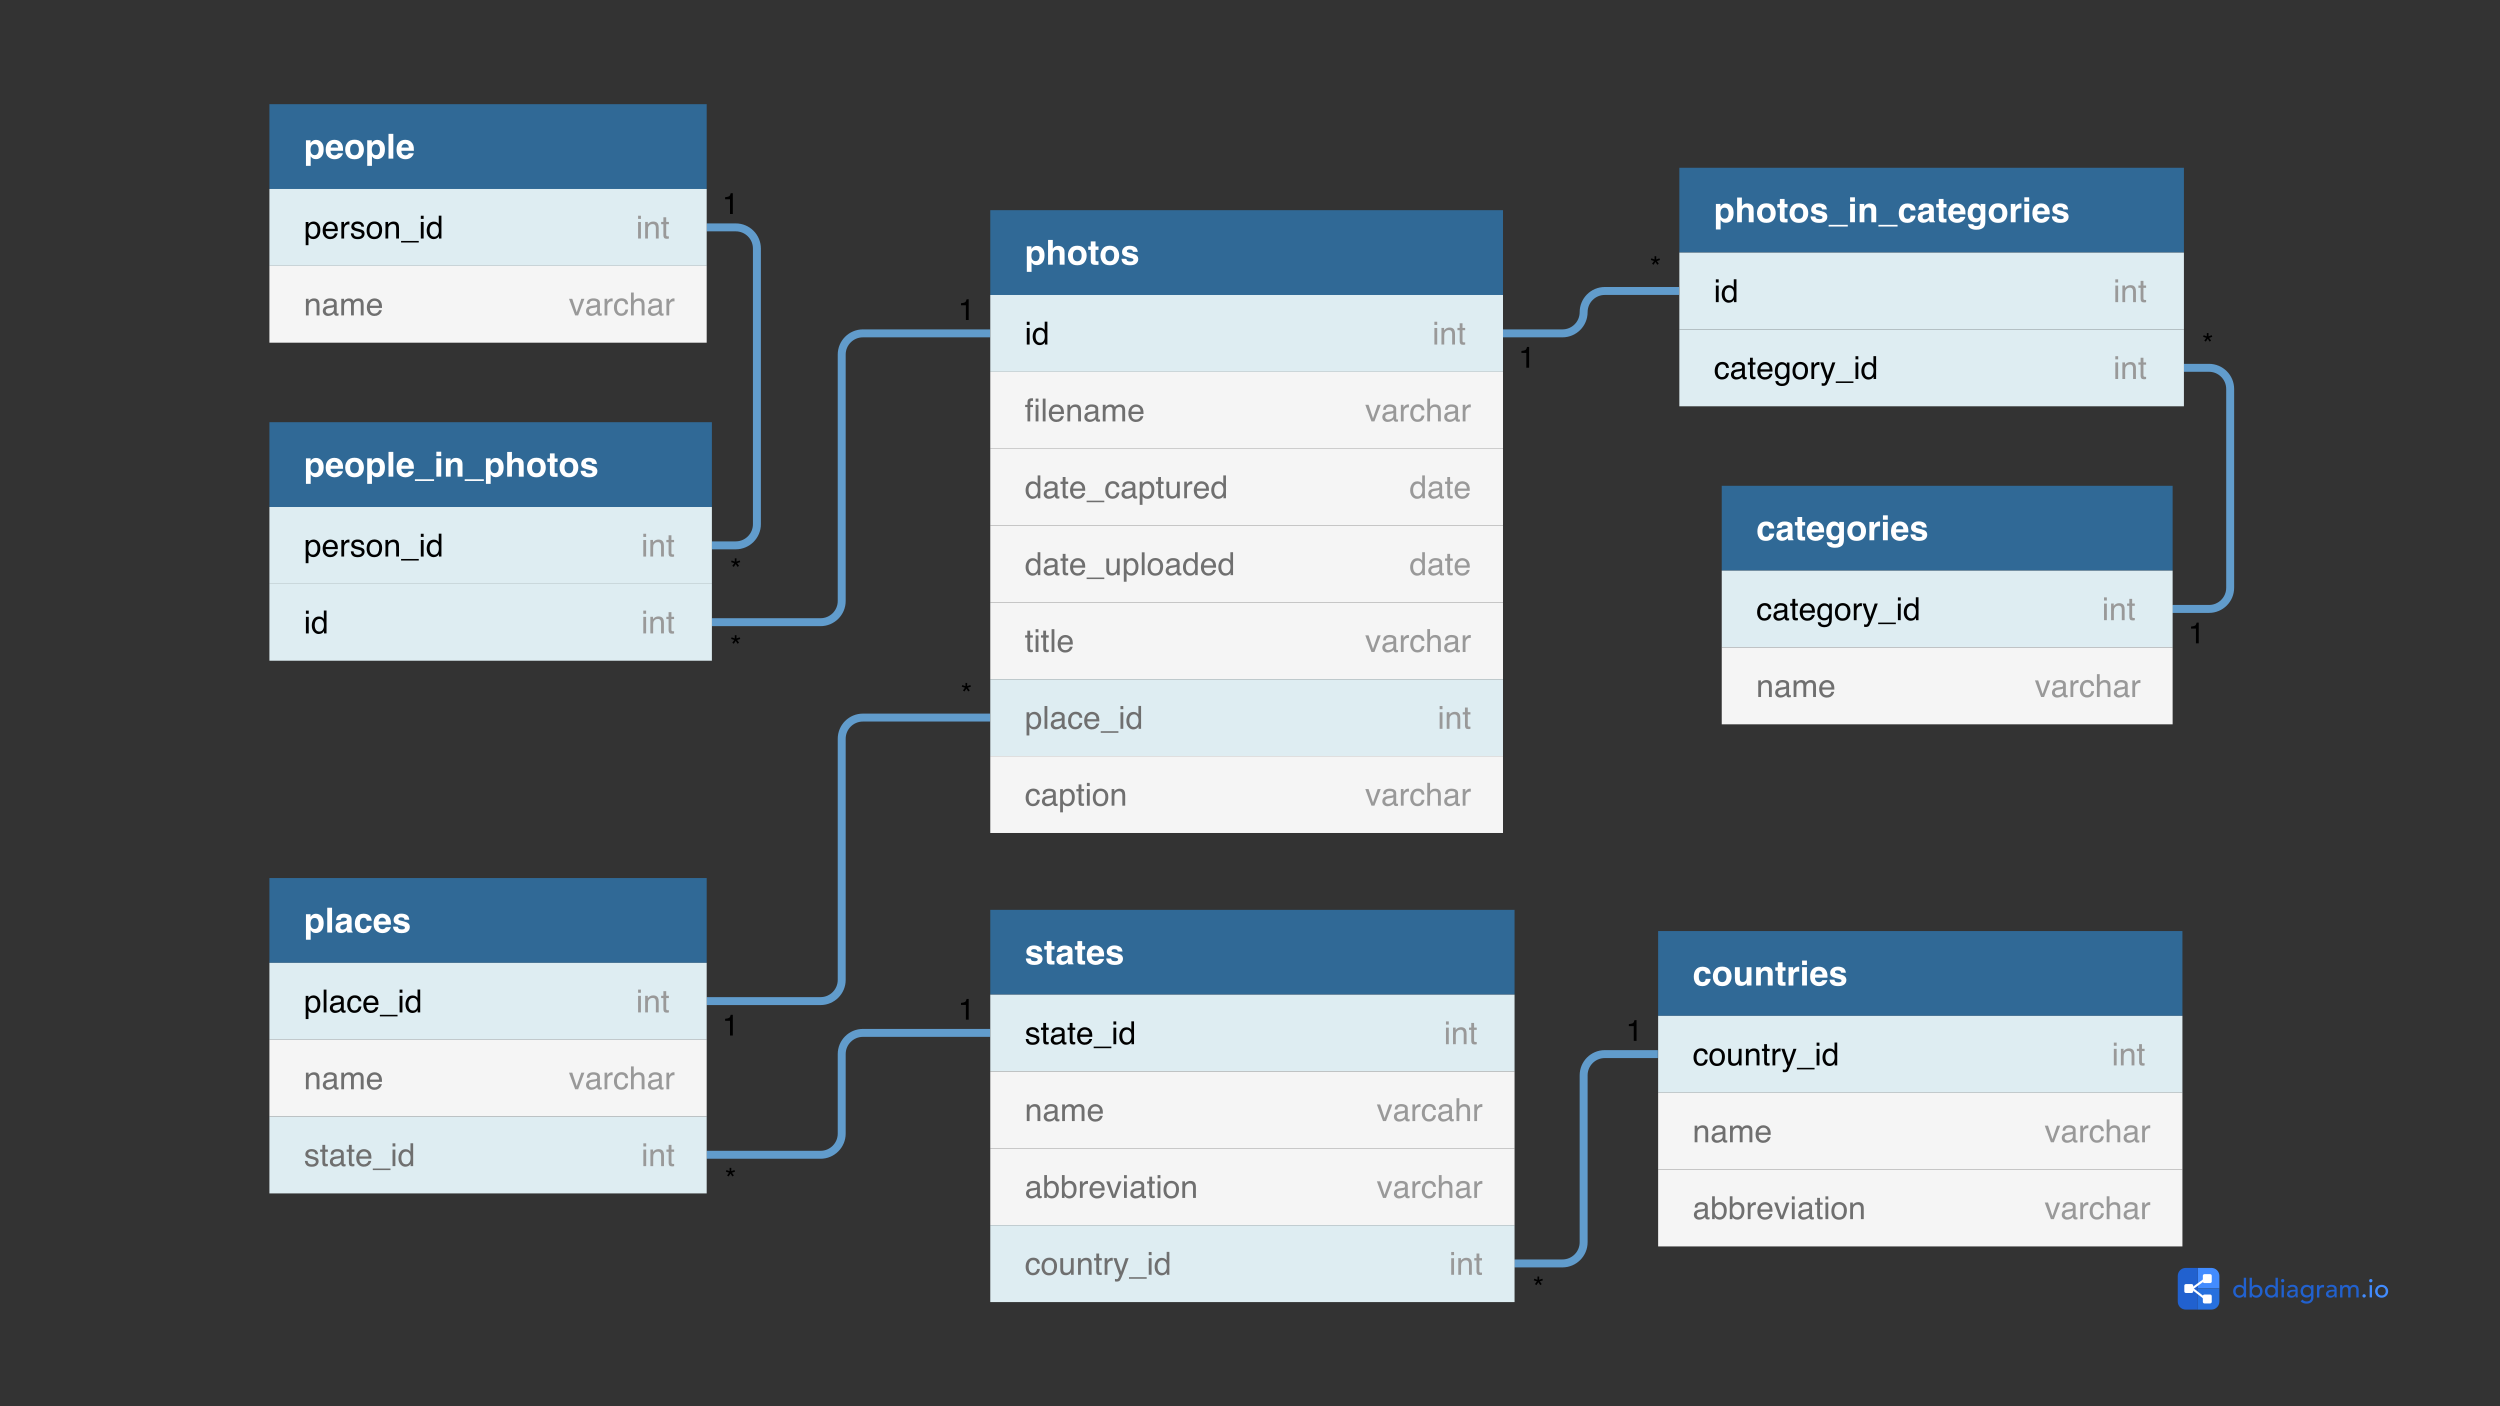<?xml version="1.0" encoding="UTF-8"?>
<svg xmlns="http://www.w3.org/2000/svg" xmlns:xlink="http://www.w3.org/1999/xlink" width="1920pt" height="1080pt" viewBox="0 0 1920 1080" version="1.1">
<rect x="0" y="0" width="1920" height="1080" fill="#333333" stroke="none"/>
<defs>
<g>
<symbol overflow="visible" id="glyph0-0">
<path style="stroke:none;" d="M 0.734 0 L 0.734 -16.422 L 13.766 -16.422 L 13.766 0 Z M 11.719 -2.062 L 11.719 -14.359 L 2.797 -14.359 L 2.797 -2.062 Z M 11.719 -2.062 "/>
</symbol>
<symbol overflow="visible" id="glyph0-1">
<path style="stroke:none;" d="M 2.188 -11.328 L 2.188 -12.875 C 3.645 -13.02 4.66 -13.254 5.234 -13.578 C 5.805 -13.91 6.234 -14.695 6.516 -15.938 L 8.109 -15.938 L 8.109 0 L 5.953 0 L 5.953 -11.328 Z M 2.188 -11.328 "/>
</symbol>
<symbol overflow="visible" id="glyph0-2">
<path style="stroke:none;" d="M 5.031 -16.422 L 5.031 -13.922 L 7.469 -14.781 L 7.906 -13.531 L 5.484 -12.734 L 6.984 -10.641 L 5.875 -9.844 L 4.422 -12.031 L 2.938 -9.844 L 1.797 -10.641 L 3.328 -12.734 L 0.875 -13.531 L 1.312 -14.781 L 3.734 -13.906 L 3.734 -16.422 Z M 5.031 -16.422 "/>
</symbol>
<symbol overflow="visible" id="glyph1-0">
<path style="stroke:none;" d="M 1.984 0 L 1.984 -19.031 L 17.328 -19.031 L 17.328 0 Z M 14.938 -2.375 L 14.938 -16.656 L 4.359 -16.656 L 4.359 -2.375 Z M 14.938 -2.375 "/>
</symbol>
<symbol overflow="visible" id="glyph1-1">
<path style="stroke:none;" d="M 11.422 -7.047 C 11.422 -8.129 11.168 -9.086 10.672 -9.922 C 10.18 -10.754 9.379 -11.172 8.266 -11.172 C 6.93 -11.172 6.012 -10.539 5.516 -9.281 C 5.254 -8.602 5.125 -7.746 5.125 -6.719 C 5.125 -5.082 5.562 -3.93 6.438 -3.266 C 6.945 -2.879 7.555 -2.688 8.266 -2.688 C 9.285 -2.688 10.066 -3.082 10.609 -3.875 C 11.148 -4.664 11.422 -5.723 11.422 -7.047 Z M 9.328 -14.391 C 10.973 -14.391 12.363 -13.777 13.5 -12.562 C 14.645 -11.352 15.219 -9.57 15.219 -7.219 C 15.219 -4.738 14.66 -2.848 13.547 -1.547 C 12.43 -0.242 10.992 0.406 9.234 0.406 C 8.117 0.406 7.191 0.121 6.453 -0.438 C 6.047 -0.746 5.645 -1.203 5.25 -1.797 L 5.25 5.547 L 1.609 5.547 L 1.609 -14.078 L 5.141 -14.078 L 5.141 -12 C 5.535 -12.613 5.957 -13.098 6.406 -13.453 C 7.227 -14.074 8.203 -14.391 9.328 -14.391 Z M 9.328 -14.391 "/>
</symbol>
<symbol overflow="visible" id="glyph1-2">
<path style="stroke:none;" d="M 9.484 -14.438 C 10.348 -14.438 11.133 -14.285 11.844 -13.984 C 12.559 -13.68 13.145 -13.223 13.594 -12.609 C 13.988 -12.078 14.227 -11.535 14.312 -10.984 C 14.395 -10.43 14.438 -9.523 14.438 -8.266 L 14.438 0 L 10.688 0 L 10.688 -8.562 C 10.688 -9.32 10.555 -9.93 10.297 -10.391 C 9.961 -11.043 9.324 -11.375 8.391 -11.375 C 7.41 -11.375 6.664 -11.043 6.156 -10.391 C 5.656 -9.742 5.406 -8.82 5.406 -7.625 L 5.406 0 L 1.75 0 L 1.75 -18.969 L 5.406 -18.969 L 5.406 -12.25 C 5.945 -13.059 6.566 -13.629 7.266 -13.953 C 7.961 -14.273 8.703 -14.438 9.484 -14.438 Z M 9.484 -14.438 "/>
</symbol>
<symbol overflow="visible" id="glyph1-3">
<path style="stroke:none;" d="M 8.031 -2.594 C 9.113 -2.594 9.941 -2.973 10.516 -3.734 C 11.086 -4.504 11.375 -5.598 11.375 -7.016 C 11.375 -8.418 11.086 -9.504 10.516 -10.266 C 9.941 -11.035 9.113 -11.422 8.031 -11.422 C 6.957 -11.422 6.129 -11.035 5.547 -10.266 C 4.961 -9.504 4.672 -8.418 4.672 -7.016 C 4.672 -5.598 4.961 -4.504 5.547 -3.734 C 6.129 -2.973 6.957 -2.594 8.031 -2.594 Z M 15.234 -7.016 C 15.234 -4.941 14.637 -3.168 13.453 -1.703 C 12.266 -0.242 10.461 0.484 8.047 0.484 C 5.629 0.484 3.824 -0.242 2.641 -1.703 C 1.453 -3.168 0.859 -4.941 0.859 -7.016 C 0.859 -9.043 1.453 -10.805 2.641 -12.297 C 3.824 -13.785 5.629 -14.531 8.047 -14.531 C 10.461 -14.531 12.266 -13.785 13.453 -12.297 C 14.637 -10.805 15.234 -9.043 15.234 -7.016 Z M 8.047 -14.453 Z M 8.047 -14.453 "/>
</symbol>
<symbol overflow="visible" id="glyph1-4">
<path style="stroke:none;" d="M 0.266 -11.328 L 0.266 -13.953 L 2.234 -13.953 L 2.234 -17.875 L 5.875 -17.875 L 5.875 -13.953 L 8.156 -13.953 L 8.156 -11.328 L 5.875 -11.328 L 5.875 -3.891 C 5.875 -3.305 5.945 -2.941 6.094 -2.797 C 6.238 -2.66 6.688 -2.594 7.438 -2.594 C 7.551 -2.594 7.672 -2.594 7.797 -2.594 C 7.918 -2.602 8.039 -2.613 8.156 -2.625 L 8.156 0.125 L 6.422 0.188 C 4.68 0.246 3.492 -0.047 2.859 -0.703 C 2.441 -1.129 2.234 -1.781 2.234 -2.656 L 2.234 -11.328 Z M 0.266 -11.328 "/>
</symbol>
<symbol overflow="visible" id="glyph1-5">
<path style="stroke:none;" d="M 4.578 -4.5 C 4.66 -3.844 4.832 -3.371 5.094 -3.094 C 5.551 -2.602 6.395 -2.359 7.625 -2.359 C 8.34 -2.359 8.914 -2.469 9.344 -2.688 C 9.77 -2.902 9.984 -3.227 9.984 -3.656 C 9.984 -4.07 9.809 -4.383 9.469 -4.594 C 9.125 -4.809 7.84 -5.18 5.625 -5.703 C 4.031 -6.098 2.91 -6.594 2.266 -7.188 C 1.609 -7.777 1.281 -8.625 1.281 -9.719 C 1.281 -11.02 1.789 -12.141 2.812 -13.078 C 3.832 -14.012 5.266 -14.484 7.109 -14.484 C 8.867 -14.484 10.301 -14.129 11.406 -13.422 C 12.52 -12.723 13.156 -11.512 13.312 -9.797 L 9.641 -9.797 C 9.586 -10.262 9.449 -10.641 9.234 -10.922 C 8.828 -11.41 8.137 -11.656 7.172 -11.656 C 6.367 -11.656 5.793 -11.527 5.453 -11.281 C 5.117 -11.039 4.953 -10.746 4.953 -10.406 C 4.953 -9.988 5.129 -9.684 5.484 -9.5 C 5.848 -9.301 7.129 -8.957 9.328 -8.469 C 10.785 -8.125 11.883 -7.602 12.625 -6.906 C 13.34 -6.195 13.703 -5.316 13.703 -4.266 C 13.703 -2.867 13.18 -1.727 12.141 -0.844 C 11.109 0.039 9.508 0.484 7.344 0.484 C 5.125 0.484 3.488 0.012 2.438 -0.922 C 1.383 -1.855 0.859 -3.051 0.859 -4.5 Z M 7.406 -14.453 Z M 7.406 -14.453 "/>
</symbol>
<symbol overflow="visible" id="glyph1-6">
<path style="stroke:none;" d="M 0 3.312 L 0 2 L 14.719 2 L 14.719 3.312 Z M 0 3.312 "/>
</symbol>
<symbol overflow="visible" id="glyph1-7">
<path style="stroke:none;" d="M 5.5 -15.766 L 1.766 -15.766 L 1.766 -19.156 L 5.5 -19.156 Z M 1.766 -14.078 L 5.5 -14.078 L 5.5 0 L 1.766 0 Z M 1.766 -14.078 "/>
</symbol>
<symbol overflow="visible" id="glyph1-8">
<path style="stroke:none;" d="M 9.516 -14.422 C 10.973 -14.422 12.164 -14.035 13.094 -13.266 C 14.02 -12.504 14.484 -11.242 14.484 -9.484 L 14.484 0 L 10.703 0 L 10.703 -8.562 C 10.703 -9.301 10.602 -9.867 10.406 -10.266 C 10.051 -10.992 9.363 -11.359 8.344 -11.359 C 7.094 -11.359 6.238 -10.824 5.781 -9.766 C 5.531 -9.203 5.406 -8.488 5.406 -7.625 L 5.406 0 L 1.75 0 L 1.75 -14.047 L 5.297 -14.047 L 5.297 -12 C 5.762 -12.715 6.211 -13.238 6.641 -13.562 C 7.398 -14.133 8.359 -14.422 9.516 -14.422 Z M 8.156 -14.453 Z M 8.156 -14.453 "/>
</symbol>
<symbol overflow="visible" id="glyph1-9">
<path style="stroke:none;" d="M 10.125 -9.031 C 10.051 -9.551 9.871 -10.023 9.594 -10.453 C 9.188 -11.012 8.543 -11.297 7.672 -11.297 C 6.43 -11.297 5.582 -10.68 5.125 -9.453 C 4.883 -8.797 4.766 -7.926 4.766 -6.844 C 4.766 -5.812 4.883 -4.98 5.125 -4.359 C 5.559 -3.18 6.391 -2.594 7.609 -2.594 C 8.473 -2.594 9.082 -2.82 9.438 -3.281 C 9.801 -3.746 10.02 -4.359 10.094 -5.109 L 13.859 -5.109 C 13.773 -3.984 13.367 -2.918 12.641 -1.922 C 11.492 -0.316 9.785 0.484 7.516 0.484 C 5.254 0.484 3.586 -0.188 2.516 -1.531 C 1.453 -2.871 0.922 -4.613 0.922 -6.75 C 0.922 -9.176 1.508 -11.062 2.688 -12.406 C 3.863 -13.746 5.488 -14.422 7.562 -14.422 C 9.332 -14.422 10.781 -14.02 11.906 -13.219 C 13.027 -12.426 13.691 -11.027 13.891 -9.031 Z M 7.641 -14.453 Z M 7.641 -14.453 "/>
</symbol>
<symbol overflow="visible" id="glyph1-10">
<path style="stroke:none;" d="M 9.484 -6.844 C 9.242 -6.695 9.004 -6.574 8.766 -6.484 C 8.535 -6.398 8.211 -6.316 7.797 -6.234 L 6.969 -6.078 C 6.195 -5.941 5.645 -5.773 5.312 -5.578 C 4.738 -5.242 4.453 -4.723 4.453 -4.016 C 4.453 -3.391 4.625 -2.934 4.969 -2.656 C 5.32 -2.375 5.75 -2.234 6.25 -2.234 C 7.039 -2.234 7.77 -2.461 8.438 -2.922 C 9.102 -3.387 9.453 -4.242 9.484 -5.484 Z M 7.25 -8.562 C 7.926 -8.645 8.41 -8.754 8.703 -8.891 C 9.23 -9.105 9.5 -9.457 9.5 -9.938 C 9.5 -10.508 9.293 -10.906 8.891 -11.125 C 8.492 -11.34 7.902 -11.453 7.125 -11.453 C 6.258 -11.453 5.645 -11.238 5.281 -10.812 C 5.02 -10.488 4.848 -10.055 4.766 -9.516 L 1.219 -9.516 C 1.289 -10.742 1.633 -11.758 2.25 -12.562 C 3.215 -13.801 4.891 -14.422 7.266 -14.422 C 8.805 -14.422 10.172 -14.113 11.359 -13.5 C 12.555 -12.883 13.156 -11.727 13.156 -10.031 L 13.156 -3.578 C 13.156 -3.129 13.164 -2.586 13.188 -1.953 C 13.215 -1.473 13.289 -1.145 13.406 -0.969 C 13.527 -0.789 13.711 -0.648 13.953 -0.547 L 13.953 0 L 9.953 0 C 9.836 -0.277 9.758 -0.547 9.719 -0.797 C 9.676 -1.043 9.637 -1.332 9.609 -1.656 C 9.098 -1.102 8.512 -0.633 7.859 -0.25 C 7.066 0.207 6.168 0.438 5.172 0.438 C 3.891 0.438 2.832 0.07 2 -0.656 C 1.176 -1.383 0.766 -2.414 0.766 -3.75 C 0.766 -5.477 1.43 -6.727 2.766 -7.5 C 3.492 -7.926 4.57 -8.227 6 -8.406 Z M 7.438 -14.453 Z M 7.438 -14.453 "/>
</symbol>
<symbol overflow="visible" id="glyph1-11">
<path style="stroke:none;" d="M 7.266 -11.422 C 6.422 -11.422 5.758 -11.148 5.281 -10.609 C 4.812 -10.078 4.52 -9.355 4.406 -8.453 L 10.125 -8.453 C 10.062 -9.418 9.762 -10.156 9.234 -10.656 C 8.711 -11.164 8.055 -11.422 7.266 -11.422 Z M 7.266 -14.453 C 8.441 -14.453 9.5 -14.23 10.438 -13.797 C 11.371 -13.359 12.148 -12.664 12.766 -11.719 C 13.316 -10.883 13.672 -9.914 13.828 -8.812 C 13.918 -8.164 13.961 -7.23 13.953 -6.016 L 4.312 -6.016 C 4.363 -4.609 4.805 -3.617 5.641 -3.047 C 6.148 -2.691 6.766 -2.516 7.484 -2.516 C 8.23 -2.516 8.848 -2.734 9.328 -3.172 C 9.586 -3.398 9.816 -3.723 10.016 -4.141 L 13.766 -4.141 C 13.672 -3.297 13.238 -2.445 12.469 -1.594 C 11.258 -0.219 9.57 0.469 7.406 0.469 C 5.613 0.469 4.027 -0.109 2.656 -1.266 C 1.289 -2.418 0.609 -4.297 0.609 -6.891 C 0.609 -9.324 1.223 -11.195 2.453 -12.5 C 3.691 -13.801 5.297 -14.453 7.266 -14.453 Z M 7.531 -14.453 Z M 7.531 -14.453 "/>
</symbol>
<symbol overflow="visible" id="glyph1-12">
<path style="stroke:none;" d="M 7.766 -3.016 C 8.617 -3.016 9.344 -3.336 9.938 -3.984 C 10.539 -4.637 10.844 -5.68 10.844 -7.109 C 10.844 -8.441 10.555 -9.457 9.984 -10.156 C 9.422 -10.852 8.664 -11.203 7.719 -11.203 C 6.426 -11.203 5.535 -10.59 5.047 -9.375 C 4.785 -8.727 4.656 -7.93 4.656 -6.984 C 4.656 -6.172 4.797 -5.445 5.078 -4.812 C 5.574 -3.613 6.473 -3.016 7.766 -3.016 Z M 6.844 -14.422 C 7.551 -14.422 8.164 -14.309 8.688 -14.094 C 9.582 -13.719 10.305 -13.035 10.859 -12.047 L 10.859 -14.078 L 14.438 -14.078 L 14.438 -0.719 C 14.438 1.09 14.133 2.461 13.531 3.391 C 12.477 4.973 10.461 5.766 7.484 5.766 C 5.68 5.766 4.211 5.41 3.078 4.703 C 1.941 3.992 1.309 2.934 1.188 1.531 L 5.188 1.531 C 5.289 1.965 5.461 2.281 5.703 2.469 C 6.098 2.801 6.766 2.969 7.703 2.969 C 9.023 2.969 9.91 2.523 10.359 1.641 C 10.648 1.066 10.797 0.105 10.797 -1.234 L 10.797 -2.125 C 10.441 -1.531 10.059 -1.082 9.656 -0.781 C 8.926 -0.219 7.977 0.062 6.812 0.062 C 5 0.062 3.551 -0.57 2.469 -1.844 C 1.395 -3.113 0.859 -4.832 0.859 -7 C 0.859 -9.09 1.379 -10.852 2.422 -12.281 C 3.461 -13.707 4.938 -14.422 6.844 -14.422 Z M 8.016 -14.453 Z M 8.016 -14.453 "/>
</symbol>
<symbol overflow="visible" id="glyph1-13">
<path style="stroke:none;" d="M 9.359 -14.422 C 9.43 -14.422 9.488 -14.414 9.531 -14.406 C 9.582 -14.406 9.691 -14.398 9.859 -14.391 L 9.859 -10.625 C 9.617 -10.645 9.41 -10.66 9.234 -10.672 C 9.055 -10.68 8.91 -10.688 8.797 -10.688 C 7.316 -10.688 6.32 -10.199 5.812 -9.234 C 5.531 -8.691 5.391 -7.855 5.391 -6.734 L 5.391 0 L 1.672 0 L 1.672 -14.078 L 5.188 -14.078 L 5.188 -11.625 C 5.758 -12.559 6.254 -13.203 6.672 -13.547 C 7.367 -14.129 8.266 -14.422 9.359 -14.422 Z M 9.359 -14.422 "/>
</symbol>
<symbol overflow="visible" id="glyph1-14">
<path style="stroke:none;" d="M 5.484 0 L 1.797 0 L 1.797 -19.031 L 5.484 -19.031 Z M 5.484 0 "/>
</symbol>
<symbol overflow="visible" id="glyph1-15">
<path style="stroke:none;" d="M 5.391 -14.078 L 5.391 -5.594 C 5.391 -4.789 5.484 -4.184 5.672 -3.781 C 6.004 -3.07 6.66 -2.719 7.641 -2.719 C 8.898 -2.719 9.766 -3.223 10.234 -4.234 C 10.473 -4.785 10.594 -5.516 10.594 -6.422 L 10.594 -14.078 L 14.328 -14.078 L 14.328 0 L 10.75 0 L 10.75 -1.984 C 10.707 -1.941 10.617 -1.809 10.484 -1.594 C 10.348 -1.383 10.184 -1.195 10 -1.031 C 9.414 -0.52 8.852 -0.168 8.312 0.016 C 7.781 0.211 7.152 0.312 6.438 0.312 C 4.352 0.312 2.945 -0.438 2.219 -1.938 C 1.812 -2.758 1.609 -3.977 1.609 -5.594 L 1.609 -14.078 Z M 7.969 -14.453 Z M 7.969 -14.453 "/>
</symbol>
<symbol overflow="visible" id="glyph2-0">
<path style="stroke:none;" d="M 0.781 0 L 0.781 -17.516 L 14.688 -17.516 L 14.688 0 Z M 12.5 -2.188 L 12.5 -15.328 L 2.984 -15.328 L 2.984 -2.188 Z M 12.5 -2.188 "/>
</symbol>
<symbol overflow="visible" id="glyph2-1">
<path style="stroke:none;" d="M 1.578 -12.719 L 3.75 -12.719 L 3.75 0 L 1.578 0 Z M 1.578 -17.516 L 3.75 -17.516 L 3.75 -15.078 L 1.578 -15.078 Z M 1.578 -17.516 "/>
</symbol>
<symbol overflow="visible" id="glyph2-2">
<path style="stroke:none;" d="M 2.938 -6.234 C 2.938 -4.867 3.223 -3.723 3.797 -2.797 C 4.379 -1.879 5.312 -1.422 6.594 -1.422 C 7.582 -1.422 8.395 -1.848 9.031 -2.703 C 9.676 -3.555 10 -4.781 10 -6.375 C 10 -7.988 9.668 -9.18 9.016 -9.953 C 8.359 -10.73 7.543 -11.125 6.578 -11.125 C 5.492 -11.125 4.613 -10.707 3.938 -9.875 C 3.27 -9.051 2.938 -7.836 2.938 -6.234 Z M 6.172 -13 C 7.137 -13 7.957 -12.789 8.625 -12.375 C 8.996 -12.133 9.43 -11.715 9.922 -11.125 L 9.922 -17.578 L 11.984 -17.578 L 11.984 0 L 10.047 0 L 10.047 -1.781 C 9.547 -0.988 8.949 -0.414 8.266 -0.062 C 7.586 0.277 6.805 0.453 5.922 0.453 C 4.504 0.453 3.273 -0.145 2.234 -1.344 C 1.191 -2.539 0.672 -4.133 0.672 -6.125 C 0.672 -7.977 1.145 -9.586 2.094 -10.953 C 3.039 -12.316 4.398 -13 6.172 -13 Z M 6.172 -13 "/>
</symbol>
<symbol overflow="visible" id="glyph2-3">
<path style="stroke:none;" d="M 1.578 -12.766 L 3.609 -12.766 L 3.609 -10.953 C 4.211 -11.699 4.852 -12.238 5.531 -12.562 C 6.207 -12.895 6.957 -13.062 7.781 -13.062 C 9.59 -13.062 10.816 -12.426 11.453 -11.156 C 11.805 -10.469 11.984 -9.477 11.984 -8.188 L 11.984 0 L 9.797 0 L 9.797 -8.047 C 9.797 -8.824 9.68 -9.457 9.453 -9.938 C 9.078 -10.727 8.383 -11.125 7.375 -11.125 C 6.875 -11.125 6.457 -11.07 6.125 -10.969 C 5.539 -10.789 5.023 -10.441 4.578 -9.922 C 4.223 -9.504 3.988 -9.066 3.875 -8.609 C 3.77 -8.16 3.719 -7.52 3.719 -6.688 L 3.719 0 L 1.578 0 Z M 6.625 -13.078 Z M 6.625 -13.078 "/>
</symbol>
<symbol overflow="visible" id="glyph2-4">
<path style="stroke:none;" d="M 2 -16.344 L 4.172 -16.344 L 4.172 -12.766 L 6.219 -12.766 L 6.219 -11.016 L 4.172 -11.016 L 4.172 -2.688 C 4.172 -2.238 4.32 -1.934 4.625 -1.781 C 4.789 -1.695 5.07 -1.656 5.469 -1.656 C 5.559 -1.656 5.664 -1.656 5.781 -1.656 C 5.902 -1.664 6.051 -1.676 6.219 -1.688 L 6.219 0 C 5.969 0.07 5.707 0.125 5.438 0.156 C 5.176 0.184 4.887 0.203 4.578 0.203 C 3.578 0.203 2.895 -0.051 2.531 -0.562 C 2.176 -1.07 2 -1.738 2 -2.562 L 2 -11.016 L 0.281 -11.016 L 0.281 -12.766 L 2 -12.766 Z M 2 -16.344 "/>
</symbol>
<symbol overflow="visible" id="glyph2-5">
<path style="stroke:none;" d="M 6.5 -13.141 C 7.934 -13.141 9.102 -12.789 10 -12.094 C 10.902 -11.395 11.453 -10.191 11.641 -8.484 L 9.547 -8.484 C 9.422 -9.262 9.129 -9.914 8.672 -10.438 C 8.223 -10.957 7.496 -11.219 6.5 -11.219 C 5.133 -11.219 4.152 -10.551 3.562 -9.219 C 3.188 -8.352 3 -7.285 3 -6.016 C 3 -4.734 3.266 -3.652 3.797 -2.781 C 4.336 -1.906 5.191 -1.469 6.359 -1.469 C 7.242 -1.469 7.945 -1.738 8.469 -2.281 C 8.988 -2.82 9.348 -3.566 9.547 -4.516 L 11.641 -4.516 C 11.398 -2.828 10.801 -1.586 9.844 -0.797 C 8.895 -0.016 7.676 0.375 6.188 0.375 C 4.52 0.375 3.184 -0.234 2.188 -1.453 C 1.195 -2.68 0.703 -4.207 0.703 -6.031 C 0.703 -8.27 1.242 -10.016 2.328 -11.266 C 3.418 -12.512 4.812 -13.141 6.5 -13.141 Z M 6.172 -13.078 Z M 6.172 -13.078 "/>
</symbol>
<symbol overflow="visible" id="glyph2-6">
<path style="stroke:none;" d="M 3.219 -3.406 C 3.219 -2.781 3.441 -2.285 3.891 -1.922 C 4.348 -1.566 4.891 -1.391 5.516 -1.391 C 6.262 -1.391 6.992 -1.566 7.703 -1.922 C 8.887 -2.504 9.484 -3.453 9.484 -4.766 L 9.484 -6.5 C 9.223 -6.332 8.883 -6.191 8.469 -6.078 C 8.062 -5.973 7.66 -5.895 7.266 -5.844 L 5.969 -5.672 C 5.188 -5.566 4.598 -5.402 4.203 -5.188 C 3.547 -4.812 3.219 -4.215 3.219 -3.406 Z M 8.422 -7.734 C 8.91 -7.793 9.238 -8.004 9.406 -8.359 C 9.496 -8.543 9.547 -8.82 9.547 -9.188 C 9.547 -9.914 9.285 -10.441 8.766 -10.766 C 8.242 -11.098 7.496 -11.266 6.531 -11.266 C 5.414 -11.266 4.621 -10.961 4.156 -10.359 C 3.883 -10.023 3.711 -9.527 3.641 -8.875 L 1.641 -8.875 C 1.668 -10.445 2.176 -11.539 3.156 -12.156 C 4.145 -12.77 5.285 -13.078 6.578 -13.078 C 8.086 -13.078 9.312 -12.789 10.25 -12.219 C 11.176 -11.645 11.641 -10.754 11.641 -9.547 L 11.641 -2.188 C 11.641 -1.969 11.68 -1.789 11.766 -1.656 C 11.855 -1.52 12.055 -1.453 12.359 -1.453 C 12.449 -1.453 12.555 -1.457 12.672 -1.469 C 12.793 -1.477 12.926 -1.5 13.062 -1.531 L 13.062 0.062 C 12.727 0.152 12.473 0.211 12.297 0.234 C 12.117 0.262 11.879 0.281 11.578 0.281 C 10.836 0.281 10.301 0.012 9.969 -0.516 C 9.789 -0.793 9.664 -1.188 9.594 -1.688 C 9.156 -1.113 8.523 -0.617 7.703 -0.203 C 6.891 0.211 5.992 0.422 5.016 0.422 C 3.828 0.422 2.855 0.059 2.109 -0.656 C 1.359 -1.371 0.984 -2.27 0.984 -3.344 C 0.984 -4.527 1.352 -5.445 2.094 -6.094 C 2.832 -6.746 3.801 -7.156 5 -7.312 Z M 6.641 -13.078 Z M 6.641 -13.078 "/>
</symbol>
<symbol overflow="visible" id="glyph2-7">
<path style="stroke:none;" d="M 6.891 -13.062 C 7.793 -13.062 8.672 -12.848 9.516 -12.422 C 10.367 -11.992 11.02 -11.441 11.469 -10.766 C 11.895 -10.117 12.18 -9.367 12.328 -8.516 C 12.449 -7.922 12.516 -6.98 12.516 -5.703 L 3.156 -5.703 C 3.195 -4.398 3.504 -3.355 4.078 -2.578 C 4.648 -1.797 5.535 -1.406 6.734 -1.406 C 7.855 -1.406 8.754 -1.773 9.422 -2.516 C 9.805 -2.941 10.078 -3.438 10.234 -4 L 12.344 -4 C 12.289 -3.531 12.102 -3.008 11.781 -2.438 C 11.469 -1.863 11.117 -1.395 10.734 -1.031 C 10.078 -0.395 9.27 0.035 8.312 0.266 C 7.789 0.387 7.207 0.453 6.562 0.453 C 4.969 0.453 3.617 -0.125 2.516 -1.281 C 1.41 -2.434 0.859 -4.055 0.859 -6.141 C 0.859 -8.191 1.414 -9.859 2.531 -11.141 C 3.645 -12.418 5.098 -13.062 6.891 -13.062 Z M 10.312 -7.406 C 10.227 -8.332 10.023 -9.078 9.703 -9.641 C 9.117 -10.668 8.137 -11.188 6.766 -11.188 C 5.773 -11.188 4.945 -10.824 4.281 -10.109 C 3.613 -9.398 3.258 -8.496 3.219 -7.406 Z M 6.688 -13.078 Z M 6.688 -13.078 "/>
</symbol>
<symbol overflow="visible" id="glyph2-8">
<path style="stroke:none;" d="M 6.078 -13 C 7.074 -13 7.953 -12.754 8.703 -12.266 C 9.105 -11.984 9.52 -11.574 9.938 -11.047 L 9.938 -12.656 L 11.922 -12.656 L 11.922 -1.031 C 11.922 0.582 11.68 1.859 11.203 2.797 C 10.316 4.535 8.637 5.406 6.172 5.406 C 4.797 5.406 3.633 5.09 2.688 4.469 C 1.75 3.852 1.227 2.895 1.125 1.594 L 3.297 1.594 C 3.398 2.152 3.609 2.594 3.922 2.906 C 4.41 3.383 5.176 3.625 6.219 3.625 C 7.863 3.625 8.938 3.043 9.438 1.891 C 9.738 1.203 9.879 -0.02 9.859 -1.781 C 9.43 -1.125 8.914 -0.633 8.312 -0.312 C 7.707 0 6.91 0.156 5.922 0.156 C 4.535 0.156 3.32 -0.332 2.281 -1.312 C 1.25 -2.301 0.734 -3.926 0.734 -6.188 C 0.734 -8.32 1.254 -9.988 2.297 -11.188 C 3.336 -12.395 4.598 -13 6.078 -13 Z M 9.938 -6.438 C 9.938 -8.02 9.605 -9.191 8.953 -9.953 C 8.305 -10.723 7.477 -11.109 6.469 -11.109 C 4.957 -11.109 3.926 -10.398 3.375 -8.984 C 3.082 -8.223 2.938 -7.23 2.938 -6.016 C 2.938 -4.578 3.227 -3.477 3.812 -2.719 C 4.395 -1.969 5.18 -1.594 6.172 -1.594 C 7.711 -1.594 8.797 -2.289 9.422 -3.688 C 9.762 -4.465 9.938 -5.383 9.938 -6.438 Z M 6.328 -13.078 Z M 6.328 -13.078 "/>
</symbol>
<symbol overflow="visible" id="glyph2-9">
<path style="stroke:none;" d="M 6.641 -1.391 C 8.066 -1.391 9.039 -1.926 9.562 -3 C 10.09 -4.07 10.359 -5.27 10.359 -6.594 C 10.359 -7.789 10.168 -8.758 9.797 -9.5 C 9.191 -10.676 8.148 -11.266 6.672 -11.266 C 5.359 -11.266 4.398 -10.762 3.797 -9.766 C 3.203 -8.766 2.906 -7.555 2.906 -6.141 C 2.906 -4.785 3.203 -3.652 3.797 -2.75 C 4.398 -1.844 5.348 -1.391 6.641 -1.391 Z M 6.719 -13.141 C 8.363 -13.141 9.754 -12.586 10.891 -11.484 C 12.035 -10.391 12.609 -8.777 12.609 -6.656 C 12.609 -4.594 12.102 -2.887 11.094 -1.547 C 10.094 -0.203 8.539 0.469 6.438 0.469 C 4.676 0.469 3.277 -0.125 2.25 -1.312 C 1.219 -2.496 0.703 -4.098 0.703 -6.109 C 0.703 -8.254 1.242 -9.961 2.328 -11.234 C 3.418 -12.504 4.883 -13.141 6.719 -13.141 Z M 6.656 -13.078 Z M 6.656 -13.078 "/>
</symbol>
<symbol overflow="visible" id="glyph2-10">
<path style="stroke:none;" d="M 1.641 -12.766 L 3.672 -12.766 L 3.672 -10.562 C 3.836 -10.988 4.242 -11.508 4.891 -12.125 C 5.543 -12.746 6.301 -13.062 7.156 -13.062 C 7.195 -13.062 7.266 -13.055 7.359 -13.047 C 7.449 -13.035 7.613 -13.02 7.844 -13 L 7.844 -10.734 C 7.719 -10.754 7.598 -10.77 7.484 -10.781 C 7.379 -10.789 7.262 -10.797 7.141 -10.797 C 6.055 -10.797 5.223 -10.445 4.641 -9.75 C 4.066 -9.051 3.781 -8.246 3.781 -7.344 L 3.781 0 L 1.641 0 Z M 1.641 -12.766 "/>
</symbol>
<symbol overflow="visible" id="glyph2-11">
<path style="stroke:none;" d="M 9.547 -12.766 L 11.922 -12.766 C 11.617 -11.953 10.945 -10.086 9.906 -7.172 C 9.125 -4.973 8.473 -3.18 7.953 -1.797 C 6.711 1.461 5.836 3.445 5.328 4.156 C 4.816 4.871 3.941 5.234 2.703 5.234 C 2.398 5.234 2.164 5.215 2 5.188 C 1.844 5.164 1.645 5.121 1.406 5.062 L 1.406 3.109 C 1.777 3.211 2.051 3.273 2.219 3.297 C 2.383 3.324 2.531 3.344 2.656 3.344 C 3.051 3.344 3.344 3.273 3.531 3.141 C 3.715 3.016 3.875 2.852 4 2.656 C 4.039 2.594 4.188 2.262 4.438 1.672 C 4.684 1.086 4.863 0.652 4.969 0.375 L 0.25 -12.766 L 2.688 -12.766 L 6.109 -2.375 Z M 6.094 -13.078 Z M 6.094 -13.078 "/>
</symbol>
<symbol overflow="visible" id="glyph2-12">
<path style="stroke:none;" d="M 0 3.047 L 0 1.844 L 13.578 1.844 L 13.578 3.047 Z M 0 3.047 "/>
</symbol>
<symbol overflow="visible" id="glyph2-13">
<path style="stroke:none;" d="M 6.969 -1.438 C 7.965 -1.438 8.797 -1.852 9.453 -2.688 C 10.117 -3.527 10.453 -4.789 10.453 -6.469 C 10.453 -7.477 10.305 -8.352 10.016 -9.094 C 9.461 -10.496 8.445 -11.203 6.969 -11.203 C 5.477 -11.203 4.457 -10.457 3.906 -8.969 C 3.613 -8.176 3.469 -7.164 3.469 -5.938 C 3.469 -4.945 3.613 -4.105 3.906 -3.422 C 4.465 -2.098 5.488 -1.438 6.969 -1.438 Z M 1.406 -12.719 L 3.5 -12.719 L 3.5 -11.016 C 3.926 -11.598 4.395 -12.047 4.906 -12.359 C 5.621 -12.836 6.473 -13.078 7.453 -13.078 C 8.898 -13.078 10.129 -12.52 11.141 -11.406 C 12.148 -10.301 12.656 -8.723 12.656 -6.672 C 12.656 -3.891 11.926 -1.898 10.469 -0.703 C 9.551 0.043 8.477 0.422 7.25 0.422 C 6.289 0.422 5.48 0.211 4.828 -0.203 C 4.441 -0.441 4.012 -0.852 3.547 -1.438 L 3.547 5.094 L 1.406 5.094 Z M 1.406 -12.719 "/>
</symbol>
<symbol overflow="visible" id="glyph2-14">
<path style="stroke:none;" d="M 2.844 -4 C 2.914 -3.289 3.098 -2.742 3.391 -2.359 C 3.93 -1.672 4.867 -1.328 6.203 -1.328 C 6.992 -1.328 7.691 -1.5 8.297 -1.844 C 8.898 -2.184 9.203 -2.723 9.203 -3.453 C 9.203 -3.992 8.961 -4.41 8.484 -4.703 C 8.172 -4.867 7.555 -5.07 6.641 -5.312 L 4.938 -5.734 C 3.844 -6.004 3.039 -6.305 2.531 -6.641 C 1.602 -7.223 1.141 -8.023 1.141 -9.047 C 1.141 -10.254 1.57 -11.234 2.438 -11.984 C 3.309 -12.73 4.488 -13.109 5.969 -13.109 C 7.883 -13.109 9.27 -12.539 10.125 -11.406 C 10.652 -10.695 10.914 -9.926 10.906 -9.094 L 8.875 -9.094 C 8.832 -9.582 8.66 -10.023 8.359 -10.422 C 7.867 -10.98 7.012 -11.266 5.797 -11.266 C 4.984 -11.266 4.367 -11.105 3.953 -10.797 C 3.535 -10.492 3.328 -10.086 3.328 -9.578 C 3.328 -9.016 3.602 -8.566 4.156 -8.234 C 4.465 -8.035 4.938 -7.863 5.562 -7.719 L 6.969 -7.375 C 8.52 -7 9.555 -6.633 10.078 -6.281 C 10.91 -5.738 11.328 -4.879 11.328 -3.703 C 11.328 -2.555 10.895 -1.57 10.031 -0.75 C 9.164 0.07 7.852 0.484 6.094 0.484 C 4.195 0.484 2.852 0.055 2.062 -0.797 C 1.27 -1.66 0.84 -2.727 0.781 -4 Z M 6.016 -13.078 Z M 6.016 -13.078 "/>
</symbol>
<symbol overflow="visible" id="glyph2-15">
<path style="stroke:none;" d="M 1.578 -12.766 L 3.703 -12.766 L 3.703 -10.953 C 4.199 -11.586 4.66 -12.047 5.078 -12.328 C 5.785 -12.816 6.586 -13.062 7.484 -13.062 C 8.504 -13.062 9.32 -12.809 9.938 -12.312 C 10.289 -12.02 10.613 -11.598 10.906 -11.047 C 11.371 -11.723 11.93 -12.227 12.578 -12.562 C 13.223 -12.895 13.945 -13.062 14.75 -13.062 C 16.465 -13.062 17.633 -12.441 18.25 -11.203 C 18.582 -10.535 18.75 -9.633 18.75 -8.5 L 18.75 0 L 16.531 0 L 16.531 -8.875 C 16.531 -9.715 16.316 -10.301 15.891 -10.625 C 15.461 -10.945 14.941 -11.109 14.328 -11.109 C 13.484 -11.109 12.758 -10.82 12.156 -10.25 C 11.551 -9.688 11.25 -8.742 11.25 -7.422 L 11.25 0 L 9.062 0 L 9.062 -8.328 C 9.062 -9.199 8.957 -9.836 8.75 -10.234 C 8.426 -10.824 7.816 -11.125 6.922 -11.125 C 6.117 -11.125 5.383 -10.805 4.719 -10.172 C 4.051 -9.547 3.719 -8.41 3.719 -6.766 L 3.719 0 L 1.578 0 Z M 1.578 -12.766 "/>
</symbol>
<symbol overflow="visible" id="glyph2-16">
<path style="stroke:none;" d="M 2.625 -12.766 L 6.031 -2.375 L 9.594 -12.766 L 11.953 -12.766 L 7.125 0 L 4.844 0 L 0.125 -12.766 Z M 2.625 -12.766 "/>
</symbol>
<symbol overflow="visible" id="glyph2-17">
<path style="stroke:none;" d="M 1.578 -17.578 L 3.719 -17.578 L 3.719 -11.047 C 4.227 -11.691 4.688 -12.145 5.094 -12.406 C 5.777 -12.852 6.641 -13.078 7.672 -13.078 C 9.523 -13.078 10.785 -12.43 11.453 -11.141 C 11.805 -10.43 11.984 -9.445 11.984 -8.188 L 11.984 0 L 9.781 0 L 9.781 -8.047 C 9.781 -8.98 9.66 -9.672 9.422 -10.109 C 9.035 -10.805 8.301 -11.156 7.219 -11.156 C 6.332 -11.156 5.523 -10.848 4.797 -10.234 C 4.078 -9.629 3.719 -8.473 3.719 -6.766 L 3.719 0 L 1.578 0 Z M 1.578 -17.578 "/>
</symbol>
<symbol overflow="visible" id="glyph2-18">
<path style="stroke:none;" d="M 1.641 -17.516 L 3.781 -17.516 L 3.781 0 L 1.641 0 Z M 1.641 -17.516 "/>
</symbol>
<symbol overflow="visible" id="glyph2-19">
<path style="stroke:none;" d="M 2.109 -14.719 C 2.137 -15.602 2.297 -16.254 2.578 -16.672 C 3.074 -17.398 4.039 -17.766 5.469 -17.766 C 5.602 -17.766 5.742 -17.758 5.891 -17.75 C 6.035 -17.75 6.195 -17.738 6.375 -17.719 L 6.375 -15.766 C 6.156 -15.773 5.992 -15.781 5.891 -15.781 C 5.797 -15.789 5.699 -15.797 5.609 -15.797 C 4.961 -15.797 4.57 -15.621 4.438 -15.281 C 4.312 -14.945 4.25 -14.09 4.25 -12.719 L 6.375 -12.719 L 6.375 -11.016 L 4.234 -11.016 L 4.234 0 L 2.109 0 L 2.109 -11.016 L 0.328 -11.016 L 0.328 -12.719 L 2.109 -12.719 Z M 2.109 -14.719 "/>
</symbol>
<symbol overflow="visible" id="glyph2-20">
<path style="stroke:none;" d="M 3.719 -12.766 L 3.719 -4.297 C 3.719 -3.641 3.82 -3.102 4.031 -2.688 C 4.414 -1.926 5.129 -1.547 6.172 -1.547 C 7.66 -1.547 8.676 -2.211 9.219 -3.547 C 9.508 -4.262 9.656 -5.25 9.656 -6.5 L 9.656 -12.766 L 11.812 -12.766 L 11.812 0 L 9.781 0 L 9.797 -1.891 C 9.523 -1.398 9.18 -0.988 8.766 -0.656 C 7.941 0.008 6.945 0.344 5.781 0.344 C 3.957 0.344 2.715 -0.266 2.062 -1.484 C 1.707 -2.129 1.531 -3 1.531 -4.094 L 1.531 -12.766 Z M 6.672 -13.078 Z M 6.672 -13.078 "/>
</symbol>
<symbol overflow="visible" id="glyph2-21">
<path style="stroke:none;" d="M 1.406 -17.578 L 3.5 -17.578 L 3.5 -11.219 C 3.965 -11.832 4.523 -12.301 5.172 -12.625 C 5.824 -12.945 6.535 -13.109 7.297 -13.109 C 8.887 -13.109 10.18 -12.559 11.172 -11.469 C 12.16 -10.375 12.656 -8.758 12.656 -6.625 C 12.656 -4.602 12.164 -2.926 11.188 -1.594 C 10.207 -0.258 8.852 0.406 7.125 0.406 C 6.156 0.406 5.332 0.168 4.656 -0.297 C 4.258 -0.574 3.836 -1.023 3.391 -1.641 L 3.391 0 L 1.406 0 Z M 6.984 -1.484 C 8.148 -1.484 9.02 -1.941 9.594 -2.859 C 10.164 -3.785 10.453 -5.004 10.453 -6.516 C 10.453 -7.855 10.164 -8.973 9.594 -9.859 C 9.02 -10.742 8.168 -11.188 7.047 -11.188 C 6.066 -11.188 5.207 -10.82 4.469 -10.094 C 3.738 -9.375 3.375 -8.18 3.375 -6.516 C 3.375 -5.316 3.523 -4.34 3.828 -3.594 C 4.387 -2.188 5.441 -1.484 6.984 -1.484 Z M 6.984 -1.484 "/>
</symbol>
</g>
</defs>
<g id="surface1">
<path style=" stroke:none;fill-rule:nonzero;fill:rgb(25.882%,54.903%,100%);fill-opacity:1;" d="M 1698.379 973.762 L 1687.941 973.762 L 1687.941 989.52 L 1704.48 989.52 L 1704.48 979.859 C 1704.48 976.5 1701.762 973.762 1698.379 973.762 Z M 1698.379 973.762 "/>
<path style=" stroke:none;fill-rule:nonzero;fill:rgb(14.902%,43.921%,87.059%);fill-opacity:1;" d="M 1704.48 989.52 L 1687.941 989.52 L 1687.941 1005.762 L 1698.379 1005.762 C 1701.738 1005.762 1704.48 1003.02 1704.48 999.66 Z M 1704.48 989.52 "/>
<path style=" stroke:none;fill-rule:nonzero;fill:rgb(12.941%,38.039%,81.177%);fill-opacity:1;" d="M 1687.941 973.762 L 1678.621 973.762 C 1675.262 973.762 1672.52 976.5 1672.52 979.859 L 1672.52 999.66 C 1672.52 1003.02 1675.262 1005.762 1678.621 1005.762 L 1687.941 1005.762 Z M 1687.941 973.762 "/>
<path style=" stroke:none;fill-rule:nonzero;fill:rgb(100%,100%,100%);fill-opacity:1;" d="M 1683.18 993.02 L 1678.781 993.02 C 1678.102 993.02 1677.559 992.48 1677.559 991.801 L 1677.559 987.398 C 1677.559 986.719 1678.102 986.18 1678.781 986.18 L 1683.18 986.18 C 1683.859 986.18 1684.398 986.719 1684.398 987.398 L 1684.398 991.801 C 1684.398 992.48 1683.84 993.02 1683.18 993.02 Z M 1693 978.559 L 1697.398 978.559 C 1698.078 978.559 1698.621 979.102 1698.621 979.781 L 1698.621 984.18 C 1698.621 984.859 1698.078 985.398 1697.398 985.398 L 1693 985.398 C 1692.32 985.398 1691.781 984.859 1691.781 984.18 L 1691.781 979.781 C 1691.781 979.102 1692.34 978.559 1693 978.559 Z M 1693 994.199 L 1697.398 994.199 C 1698.078 994.199 1698.621 994.738 1698.621 995.422 L 1698.621 999.82 C 1698.621 1000.5 1698.078 1001.039 1697.398 1001.039 L 1693 1001.039 C 1692.32 1001.039 1691.781 1000.5 1691.781 999.82 L 1691.781 995.422 C 1691.781 994.738 1692.34 994.199 1693 994.199 Z M 1693 994.199 "/>
<path style=" stroke:none;fill-rule:nonzero;fill:rgb(100%,100%,100%);fill-opacity:1;" d="M 1681.215 990.328 L 1694.422 980.777 L 1695.371 982.09 L 1682.164 991.645 Z M 1681.215 990.328 "/>
<path style=" stroke:none;fill-rule:nonzero;fill:rgb(100%,100%,100%);fill-opacity:1;" d="M 1681.164 988.773 L 1682.16 987.496 L 1694.965 997.453 L 1693.969 998.73 Z M 1681.164 988.773 "/>
<path style=" stroke:none;fill-rule:nonzero;fill:rgb(12.941%,38.039%,81.177%);fill-opacity:1;" d="M 1724.98 996.422 L 1723.18 996.422 L 1723.18 995.059 L 1723.141 995.059 C 1722.801 995.559 1722.32 995.961 1721.719 996.238 C 1721.121 996.52 1720.5 996.66 1719.859 996.66 C 1719.121 996.66 1718.461 996.539 1717.879 996.281 C 1717.281 996.02 1716.781 995.68 1716.359 995.219 C 1715.941 994.762 1715.621 994.238 1715.398 993.641 C 1715.18 993.039 1715.059 992.379 1715.059 991.68 C 1715.059 990.98 1715.18 990.32 1715.398 989.719 C 1715.621 989.121 1715.941 988.578 1716.359 988.141 C 1716.781 987.699 1717.281 987.34 1717.879 987.102 C 1718.48 986.84 1719.141 986.719 1719.859 986.719 C 1720.539 986.719 1721.18 986.859 1721.781 987.141 C 1722.379 987.422 1722.84 987.82 1723.16 988.301 L 1723.199 988.301 L 1723.199 981.32 L 1725 981.32 L 1725 996.422 Z M 1720.059 994.98 C 1720.539 994.98 1720.98 994.898 1721.359 994.738 C 1721.738 994.578 1722.078 994.34 1722.34 994.059 C 1722.602 993.781 1722.82 993.422 1722.961 993.02 C 1723.102 992.621 1723.18 992.18 1723.18 991.699 C 1723.18 991.219 1723.102 990.781 1722.961 990.379 C 1722.82 989.98 1722.602 989.621 1722.34 989.34 C 1722.078 989.059 1721.738 988.82 1721.359 988.66 C 1720.98 988.5 1720.539 988.422 1720.059 988.422 C 1719.578 988.422 1719.141 988.5 1718.762 988.66 C 1718.379 988.82 1718.039 989.059 1717.781 989.34 C 1717.52 989.621 1717.301 989.98 1717.16 990.379 C 1717.02 990.781 1716.941 991.219 1716.941 991.699 C 1716.941 992.18 1717.02 992.621 1717.16 993.02 C 1717.301 993.422 1717.52 993.781 1717.781 994.059 C 1718.039 994.34 1718.379 994.578 1718.762 994.738 C 1719.16 994.898 1719.578 994.98 1720.059 994.98 Z M 1727.68 981.32 L 1729.48 981.32 L 1729.48 988.301 L 1729.52 988.301 C 1729.84 987.801 1730.301 987.422 1730.898 987.141 C 1731.5 986.859 1732.141 986.719 1732.82 986.719 C 1733.559 986.719 1734.219 986.84 1734.801 987.102 C 1735.398 987.359 1735.898 987.699 1736.32 988.141 C 1736.738 988.578 1737.059 989.121 1737.281 989.719 C 1737.5 990.32 1737.621 990.98 1737.621 991.68 C 1737.621 992.379 1737.5 993.039 1737.281 993.641 C 1737.059 994.238 1736.738 994.762 1736.32 995.219 C 1735.898 995.68 1735.398 996.02 1734.801 996.281 C 1734.199 996.539 1733.539 996.66 1732.82 996.66 C 1732.18 996.66 1731.559 996.52 1730.961 996.238 C 1730.359 995.961 1729.879 995.559 1729.539 995.059 L 1729.5 995.059 L 1729.5 996.422 L 1727.699 996.422 L 1727.699 981.32 Z M 1732.602 994.98 C 1733.078 994.98 1733.52 994.898 1733.898 994.738 C 1734.281 994.578 1734.621 994.34 1734.879 994.059 C 1735.141 993.781 1735.359 993.422 1735.5 993.02 C 1735.641 992.621 1735.719 992.18 1735.719 991.699 C 1735.719 991.219 1735.641 990.781 1735.5 990.379 C 1735.359 989.98 1735.141 989.621 1734.879 989.34 C 1734.621 989.059 1734.281 988.82 1733.898 988.66 C 1733.52 988.5 1733.078 988.422 1732.602 988.422 C 1732.121 988.422 1731.68 988.5 1731.301 988.66 C 1730.922 988.82 1730.578 989.059 1730.32 989.34 C 1730.059 989.621 1729.84 989.98 1729.699 990.379 C 1729.559 990.781 1729.48 991.219 1729.48 991.699 C 1729.48 992.18 1729.559 992.621 1729.699 993.02 C 1729.84 993.422 1730.059 993.781 1730.32 994.059 C 1730.578 994.34 1730.922 994.578 1731.301 994.738 C 1731.68 994.898 1732.121 994.98 1732.602 994.98 Z M 1749.379 996.422 L 1747.578 996.422 L 1747.578 995.059 L 1747.539 995.059 C 1747.199 995.559 1746.719 995.961 1746.121 996.238 C 1745.52 996.52 1744.898 996.66 1744.262 996.66 C 1743.52 996.66 1742.859 996.539 1742.281 996.281 C 1741.68 996.02 1741.18 995.68 1740.762 995.219 C 1740.34 994.762 1740.02 994.238 1739.801 993.641 C 1739.578 993.039 1739.461 992.379 1739.461 991.68 C 1739.461 990.98 1739.578 990.32 1739.801 989.719 C 1740.02 989.121 1740.34 988.578 1740.762 988.141 C 1741.18 987.699 1741.68 987.34 1742.281 987.102 C 1742.879 986.84 1743.539 986.719 1744.262 986.719 C 1744.941 986.719 1745.578 986.859 1746.18 987.141 C 1746.781 987.422 1747.238 987.82 1747.559 988.301 L 1747.602 988.301 L 1747.602 981.32 L 1749.398 981.32 L 1749.398 996.422 Z M 1744.461 994.98 C 1744.941 994.98 1745.379 994.898 1745.762 994.738 C 1746.141 994.578 1746.48 994.34 1746.738 994.059 C 1747 993.781 1747.219 993.422 1747.359 993.02 C 1747.5 992.621 1747.578 992.18 1747.578 991.699 C 1747.578 991.219 1747.5 990.781 1747.359 990.379 C 1747.219 989.98 1747 989.621 1746.738 989.34 C 1746.48 989.059 1746.141 988.82 1745.762 988.66 C 1745.379 988.5 1744.941 988.422 1744.461 988.422 C 1743.98 988.422 1743.539 988.5 1743.16 988.66 C 1742.781 988.82 1742.441 989.059 1742.18 989.34 C 1741.922 989.621 1741.699 989.98 1741.559 990.379 C 1741.422 990.781 1741.34 991.219 1741.34 991.699 C 1741.34 992.18 1741.422 992.621 1741.559 993.02 C 1741.699 993.422 1741.922 993.781 1742.18 994.059 C 1742.441 994.34 1742.781 994.578 1743.16 994.738 C 1743.539 994.898 1743.98 994.98 1744.461 994.98 Z M 1751.801 983.559 C 1751.801 983.199 1751.922 982.898 1752.18 982.641 C 1752.441 982.379 1752.738 982.262 1753.102 982.262 C 1753.461 982.262 1753.762 982.379 1754.02 982.641 C 1754.281 982.898 1754.398 983.199 1754.398 983.559 C 1754.398 983.922 1754.281 984.219 1754.02 984.48 C 1753.762 984.738 1753.461 984.859 1753.102 984.859 C 1752.738 984.859 1752.441 984.738 1752.18 984.48 C 1751.941 984.219 1751.801 983.922 1751.801 983.559 Z M 1752.219 986.961 L 1754.02 986.961 L 1754.02 996.422 L 1752.219 996.422 Z M 1756.922 988.102 C 1757.422 987.641 1758.02 987.281 1758.68 987.059 C 1759.34 986.82 1760.02 986.719 1760.68 986.719 C 1761.379 986.719 1761.961 986.801 1762.461 986.98 C 1762.961 987.16 1763.359 987.379 1763.68 987.68 C 1764 987.98 1764.238 988.301 1764.379 988.68 C 1764.539 989.059 1764.602 989.461 1764.602 989.859 L 1764.602 994.699 C 1764.602 995.039 1764.602 995.34 1764.621 995.621 C 1764.641 995.898 1764.66 996.16 1764.68 996.422 L 1763.078 996.422 C 1763.039 995.941 1763.02 995.461 1763.02 994.98 L 1763 994.98 C 1762.602 995.602 1762.121 996.02 1761.578 996.281 C 1761.039 996.539 1760.398 996.66 1759.68 996.66 C 1759.238 996.66 1758.82 996.602 1758.422 996.48 C 1758.02 996.359 1757.68 996.18 1757.379 995.941 C 1757.078 995.699 1756.84 995.398 1756.68 995.059 C 1756.5 994.699 1756.422 994.301 1756.422 993.84 C 1756.422 993.219 1756.559 992.719 1756.82 992.301 C 1757.102 991.879 1757.461 991.559 1757.941 991.301 C 1758.422 991.039 1758.961 990.859 1759.602 990.738 C 1760.238 990.621 1760.898 990.578 1761.621 990.578 L 1762.941 990.578 L 1762.941 990.18 C 1762.941 989.941 1762.898 989.699 1762.801 989.461 C 1762.699 989.219 1762.559 989 1762.379 988.82 C 1762.199 988.621 1761.961 988.48 1761.68 988.359 C 1761.398 988.238 1761.059 988.199 1760.68 988.199 C 1760.34 988.199 1760.039 988.238 1759.781 988.301 C 1759.52 988.359 1759.281 988.441 1759.078 988.539 C 1758.859 988.641 1758.68 988.762 1758.5 988.879 C 1758.32 989.02 1758.16 989.141 1758 989.262 Z M 1761.98 991.859 C 1761.559 991.859 1761.121 991.879 1760.68 991.922 C 1760.238 991.961 1759.82 992.059 1759.461 992.18 C 1759.102 992.32 1758.801 992.5 1758.559 992.738 C 1758.32 992.98 1758.219 993.281 1758.219 993.66 C 1758.219 994.199 1758.398 994.602 1758.762 994.84 C 1759.121 995.078 1759.621 995.199 1760.238 995.199 C 1760.738 995.199 1761.16 995.121 1761.5 994.961 C 1761.84 994.801 1762.121 994.578 1762.34 994.32 C 1762.559 994.059 1762.699 993.762 1762.801 993.441 C 1762.898 993.121 1762.941 992.801 1762.941 992.48 L 1762.941 991.879 L 1761.98 991.879 Z M 1776.719 996.34 C 1776.719 997.059 1776.602 997.719 1776.359 998.301 C 1776.121 998.898 1775.762 999.398 1775.32 999.84 C 1774.859 1000.281 1774.32 1000.602 1773.68 1000.84 C 1773.039 1001.078 1772.34 1001.199 1771.559 1001.199 C 1770.66 1001.199 1769.82 1001.078 1769.078 1000.82 C 1768.32 1000.559 1767.621 1000.121 1766.941 999.5 L 1768.16 997.98 C 1768.621 998.48 1769.141 998.859 1769.68 999.121 C 1770.219 999.379 1770.84 999.5 1771.539 999.5 C 1772.199 999.5 1772.762 999.398 1773.199 999.219 C 1773.641 999.02 1773.98 998.781 1774.238 998.48 C 1774.5 998.18 1774.68 997.82 1774.781 997.441 C 1774.879 997.039 1774.941 996.66 1774.941 996.262 L 1774.941 994.859 L 1774.879 994.859 C 1774.539 995.441 1774.059 995.859 1773.48 996.121 C 1772.879 996.398 1772.262 996.52 1771.621 996.52 C 1770.922 996.52 1770.281 996.398 1769.699 996.16 C 1769.102 995.922 1768.602 995.578 1768.18 995.141 C 1767.762 994.699 1767.422 994.199 1767.18 993.602 C 1766.941 993 1766.82 992.359 1766.82 991.68 C 1766.82 990.98 1766.941 990.34 1767.16 989.738 C 1767.379 989.141 1767.699 988.602 1768.121 988.16 C 1768.539 987.699 1769.039 987.359 1769.641 987.102 C 1770.238 986.84 1770.898 986.719 1771.621 986.719 C 1772.262 986.719 1772.879 986.859 1773.48 987.141 C 1774.078 987.422 1774.559 987.82 1774.898 988.32 L 1774.941 988.32 L 1774.941 986.961 L 1776.738 986.961 Z M 1771.82 988.379 C 1771.34 988.379 1770.898 988.461 1770.52 988.621 C 1770.141 988.781 1769.801 989.02 1769.539 989.301 C 1769.281 989.578 1769.059 989.941 1768.922 990.34 C 1768.781 990.738 1768.699 991.18 1768.699 991.66 C 1768.699 992.621 1768.98 993.379 1769.539 993.961 C 1770.102 994.539 1770.859 994.82 1771.82 994.82 C 1772.781 994.82 1773.539 994.539 1774.102 993.961 C 1774.66 993.379 1774.941 992.621 1774.941 991.66 C 1774.941 991.18 1774.859 990.738 1774.719 990.34 C 1774.578 989.941 1774.359 989.578 1774.102 989.301 C 1773.84 989.02 1773.5 988.781 1773.121 988.621 C 1772.719 988.48 1772.301 988.379 1771.82 988.379 Z M 1779.441 986.961 L 1781.238 986.961 L 1781.238 988.422 L 1781.281 988.422 C 1781.398 988.16 1781.559 987.941 1781.762 987.738 C 1781.961 987.539 1782.18 987.359 1782.422 987.219 C 1782.66 987.078 1782.941 986.961 1783.219 986.879 C 1783.52 986.801 1783.801 986.762 1784.102 986.762 C 1784.398 986.762 1784.66 986.801 1784.898 986.879 L 1784.82 988.82 C 1784.68 988.781 1784.52 988.738 1784.379 988.719 C 1784.238 988.699 1784.078 988.68 1783.941 988.68 C 1783.059 988.68 1782.379 988.922 1781.922 989.422 C 1781.461 989.922 1781.219 990.68 1781.219 991.719 L 1781.219 996.48 L 1779.422 996.48 Z M 1786.859 988.102 C 1787.359 987.641 1787.961 987.281 1788.621 987.059 C 1789.281 986.82 1789.961 986.719 1790.621 986.719 C 1791.32 986.719 1791.898 986.801 1792.398 986.98 C 1792.898 987.16 1793.301 987.379 1793.621 987.68 C 1793.941 987.98 1794.18 988.301 1794.32 988.68 C 1794.48 989.059 1794.539 989.461 1794.539 989.859 L 1794.539 994.699 C 1794.539 995.039 1794.539 995.34 1794.559 995.621 C 1794.578 995.898 1794.602 996.16 1794.621 996.422 L 1793.02 996.422 C 1792.98 995.941 1792.961 995.461 1792.961 994.98 L 1792.922 994.98 C 1792.52 995.602 1792.039 996.02 1791.5 996.281 C 1790.961 996.539 1790.32 996.66 1789.602 996.66 C 1789.16 996.66 1788.738 996.602 1788.34 996.48 C 1787.941 996.359 1787.602 996.18 1787.301 995.941 C 1787 995.699 1786.762 995.398 1786.602 995.059 C 1786.422 994.699 1786.34 994.301 1786.34 993.84 C 1786.34 993.219 1786.48 992.719 1786.738 992.301 C 1787.02 991.879 1787.379 991.559 1787.859 991.301 C 1788.34 991.039 1788.879 990.859 1789.52 990.738 C 1790.16 990.621 1790.82 990.578 1791.539 990.578 L 1792.859 990.578 L 1792.859 990.18 C 1792.859 989.941 1792.82 989.699 1792.719 989.461 C 1792.621 989.219 1792.48 989 1792.301 988.82 C 1792.121 988.621 1791.879 988.48 1791.602 988.359 C 1791.32 988.238 1790.98 988.199 1790.602 988.199 C 1790.262 988.199 1789.961 988.238 1789.699 988.301 C 1789.441 988.359 1789.199 988.441 1789 988.539 C 1788.781 988.641 1788.602 988.762 1788.422 988.879 C 1788.238 989.02 1788.078 989.141 1787.922 989.262 Z M 1791.941 991.859 C 1791.52 991.859 1791.078 991.879 1790.641 991.922 C 1790.199 991.961 1789.781 992.059 1789.422 992.18 C 1789.059 992.32 1788.762 992.5 1788.52 992.738 C 1788.281 992.98 1788.18 993.281 1788.18 993.66 C 1788.18 994.199 1788.359 994.602 1788.719 994.84 C 1789.078 995.078 1789.578 995.199 1790.199 995.199 C 1790.699 995.199 1791.121 995.121 1791.461 994.961 C 1791.801 994.801 1792.078 994.578 1792.301 994.32 C 1792.52 994.059 1792.66 993.762 1792.762 993.441 C 1792.859 993.121 1792.898 992.801 1792.898 992.48 L 1792.898 991.879 L 1791.941 991.879 Z M 1797.18 986.961 L 1798.859 986.961 L 1798.859 988.441 L 1798.898 988.441 C 1798.941 988.301 1799.039 988.141 1799.199 987.941 C 1799.359 987.738 1799.578 987.559 1799.84 987.379 C 1800.102 987.199 1800.398 987.039 1800.762 986.922 C 1801.121 986.801 1801.5 986.738 1801.922 986.738 C 1802.621 986.738 1803.219 986.879 1803.699 987.18 C 1804.18 987.48 1804.578 987.922 1804.879 988.5 C 1805.18 987.922 1805.621 987.48 1806.18 987.18 C 1806.738 986.879 1807.301 986.738 1807.879 986.738 C 1808.621 986.738 1809.219 986.859 1809.68 987.102 C 1810.141 987.34 1810.52 987.66 1810.781 988.039 C 1811.039 988.441 1811.219 988.879 1811.32 989.379 C 1811.422 989.879 1811.461 990.398 1811.461 990.922 L 1811.461 996.441 L 1809.66 996.441 L 1809.66 991.16 C 1809.66 990.801 1809.641 990.461 1809.602 990.121 C 1809.559 989.781 1809.461 989.5 1809.32 989.238 C 1809.18 988.98 1808.961 988.781 1808.699 988.641 C 1808.441 988.48 1808.078 988.422 1807.641 988.422 C 1806.781 988.422 1806.16 988.68 1805.781 989.219 C 1805.398 989.762 1805.219 990.441 1805.219 991.281 L 1805.219 996.461 L 1803.422 996.461 L 1803.422 991.5 C 1803.422 991.039 1803.398 990.641 1803.359 990.262 C 1803.32 989.879 1803.219 989.559 1803.078 989.301 C 1802.941 989.02 1802.738 988.82 1802.48 988.66 C 1802.219 988.5 1801.879 988.441 1801.441 988.441 C 1801.121 988.441 1800.82 988.5 1800.52 988.621 C 1800.219 988.738 1799.961 988.941 1799.738 989.18 C 1799.52 989.441 1799.34 989.762 1799.199 990.141 C 1799.059 990.539 1799 991 1799 991.52 L 1799 996.441 L 1797.199 996.441 L 1797.199 986.961 Z M 1797.18 986.961 "/>
<path style=" stroke:none;fill-rule:nonzero;fill:rgb(25.882%,54.903%,100%);fill-opacity:1;" d="M 1815.621 996.539 C 1815.262 996.539 1814.961 996.422 1814.699 996.16 C 1814.441 995.898 1814.32 995.602 1814.32 995.238 C 1814.32 994.879 1814.441 994.578 1814.699 994.32 C 1814.961 994.059 1815.262 993.941 1815.621 993.941 C 1815.98 993.941 1816.281 994.059 1816.539 994.32 C 1816.801 994.578 1816.922 994.879 1816.922 995.238 C 1816.922 995.602 1816.801 995.898 1816.539 996.16 C 1816.281 996.398 1815.98 996.539 1815.621 996.539 Z M 1819.461 983.559 C 1819.461 983.199 1819.578 982.898 1819.84 982.641 C 1820.102 982.379 1820.398 982.262 1820.762 982.262 C 1821.121 982.262 1821.422 982.379 1821.68 982.641 C 1821.941 982.898 1822.059 983.199 1822.059 983.559 C 1822.059 983.922 1821.941 984.219 1821.68 984.48 C 1821.422 984.738 1821.121 984.859 1820.762 984.859 C 1820.398 984.859 1820.102 984.738 1819.84 984.48 C 1819.602 984.219 1819.461 983.922 1819.461 983.559 Z M 1819.879 986.961 L 1821.68 986.961 L 1821.68 996.422 L 1819.879 996.422 Z M 1824.078 991.68 C 1824.078 990.98 1824.199 990.34 1824.461 989.738 C 1824.719 989.141 1825.078 988.621 1825.52 988.16 C 1825.98 987.699 1826.5 987.359 1827.121 987.102 C 1827.738 986.84 1828.398 986.719 1829.102 986.719 C 1829.801 986.719 1830.461 986.84 1831.078 987.102 C 1831.699 987.359 1832.219 987.719 1832.68 988.16 C 1833.141 988.621 1833.48 989.141 1833.738 989.738 C 1834 990.34 1834.121 990.98 1834.121 991.68 C 1834.121 992.379 1834 993.02 1833.738 993.621 C 1833.48 994.219 1833.121 994.762 1832.68 995.199 C 1832.219 995.641 1831.699 996 1831.078 996.262 C 1830.461 996.52 1829.801 996.641 1829.102 996.641 C 1828.398 996.641 1827.738 996.52 1827.121 996.262 C 1826.5 996 1825.98 995.641 1825.52 995.199 C 1825.059 994.762 1824.719 994.219 1824.461 993.621 C 1824.219 993.02 1824.078 992.379 1824.078 991.68 Z M 1826 991.68 C 1826 992.16 1826.078 992.602 1826.219 993 C 1826.359 993.398 1826.578 993.762 1826.84 994.039 C 1827.102 994.32 1827.441 994.559 1827.82 994.719 C 1828.199 994.879 1828.641 994.961 1829.121 994.961 C 1829.602 994.961 1830.039 994.879 1830.422 994.719 C 1830.801 994.559 1831.141 994.32 1831.398 994.039 C 1831.66 993.762 1831.879 993.398 1832.02 993 C 1832.16 992.602 1832.238 992.16 1832.238 991.68 C 1832.238 991.199 1832.16 990.762 1832.02 990.359 C 1831.879 989.961 1831.66 989.602 1831.398 989.32 C 1831.141 989.039 1830.801 988.801 1830.422 988.641 C 1830.039 988.48 1829.602 988.398 1829.121 988.398 C 1828.641 988.398 1828.199 988.48 1827.82 988.641 C 1827.441 988.801 1827.102 989.039 1826.84 989.32 C 1826.578 989.602 1826.359 989.961 1826.219 990.359 C 1826.078 990.762 1826 991.199 1826 991.68 Z M 1826 991.68 "/>
<path style="fill:none;stroke-width:3;stroke-linecap:butt;stroke-linejoin:miter;stroke:rgb(38.039%,61.177%,80%);stroke-opacity:1;stroke-miterlimit:4;" d="M 537.823 441.499 L 556 441.499 C 560.417 441.499 564.001 437.918 564.001 433.5 L 564.001 370.5 C 564.001 366.082 567.582 362.501 572 362.501 L 591.999 362.501 " transform="matrix(2.035,0,0,2.035,68.495,71.858)"/>
<g style="fill:rgb(0%,0%,0%);fill-opacity:1;">
  <use xlink:href="#glyph0-1" x="1248.765" y="799.386"/>
</g>
<g style="fill:rgb(0%,0%,0%);fill-opacity:1;">
  <use xlink:href="#glyph0-2" x="1177.043" y="996.819"/>
</g>
<path style="fill:none;stroke-width:3;stroke-linecap:butt;stroke-linejoin:miter;stroke:rgb(38.039%,61.177%,80%);stroke-opacity:1;stroke-miterlimit:4;" d="M 233 400.5 L 276 400.5 C 280.418 400.5 283.999 396.919 283.999 392.499 L 283.999 362.501 C 283.999 358.081 287.582 354.5 292 354.5 L 340 354.5 " transform="matrix(2.035,0,0,2.035,68.495,71.858)"/>
<g style="fill:rgb(0%,0%,0%);fill-opacity:1;">
  <use xlink:href="#glyph0-1" x="735.845" y="783.103"/>
</g>
<g style="fill:rgb(0%,0%,0%);fill-opacity:1;">
  <use xlink:href="#glyph0-2" x="556.606" y="913.368"/>
</g>
<path style="fill:none;stroke-width:3;stroke-linecap:butt;stroke-linejoin:miter;stroke:rgb(38.039%,61.177%,80%);stroke-opacity:1;stroke-miterlimit:4;" d="M 233 342.499 L 276 342.499 C 280.418 342.499 283.999 338.918 283.999 334.5 L 283.999 243.5 C 283.999 239.082 287.582 235.501 292 235.501 L 340 235.501 " transform="matrix(2.035,0,0,2.035,68.495,71.858)"/>
<g style="fill:rgb(0%,0%,0%);fill-opacity:1;">
  <use xlink:href="#glyph0-1" x="554.694" y="795.315"/>
</g>
<g style="fill:rgb(0%,0%,0%);fill-opacity:1;">
  <use xlink:href="#glyph0-2" x="737.757" y="540.89"/>
</g>
<path style="fill:none;stroke-width:3;stroke-linecap:butt;stroke-linejoin:miter;stroke:rgb(38.039%,61.177%,80%);stroke-opacity:1;stroke-miterlimit:4;" d="M 533.459 90.5 L 556 90.5 C 560.417 90.5 564.001 86.917 564.001 82.5 C 564.001 78.082 567.582 74.5 572 74.5 L 600 74.5 " transform="matrix(2.035,0,0,2.035,68.495,71.858)"/>
<g style="fill:rgb(0%,0%,0%);fill-opacity:1;">
  <use xlink:href="#glyph0-1" x="1166.249" y="282.395"/>
</g>
<g style="fill:rgb(0%,0%,0%);fill-opacity:1;">
  <use xlink:href="#glyph0-2" x="1266.96" y="213.191"/>
</g>
<path style="fill:none;stroke-width:3;stroke-linecap:butt;stroke-linejoin:miter;stroke:rgb(38.039%,61.177%,80%);stroke-opacity:1;stroke-miterlimit:4;" d="M 786.128 194.5 L 799.999 194.5 C 804.419 194.5 808 190.918 808 186.501 L 808 111.5 C 808 107.082 804.419 103.501 799.999 103.501 L 790.388 103.501 " transform="matrix(2.035,0,0,2.035,68.495,71.858)"/>
<g style="fill:rgb(0%,0%,0%);fill-opacity:1;">
  <use xlink:href="#glyph0-1" x="1680.528" y="494.076"/>
</g>
<g style="fill:rgb(0%,0%,0%);fill-opacity:1;">
  <use xlink:href="#glyph0-2" x="1691.113" y="272.218"/>
</g>
<path style="fill:none;stroke-width:3;stroke-linecap:butt;stroke-linejoin:miter;stroke:rgb(38.039%,61.177%,80%);stroke-opacity:1;stroke-miterlimit:4;" d="M 233 50.499 L 244 50.499 C 248.418 50.499 251.999 54.083 251.999 58.5 L 251.999 162.5 C 251.999 166.918 248.418 170.501 244 170.501 L 234.961 170.501 " transform="matrix(2.035,0,0,2.035,68.495,71.858)"/>
<g style="fill:rgb(0%,0%,0%);fill-opacity:1;">
  <use xlink:href="#glyph0-1" x="554.694" y="164.341"/>
</g>
<g style="fill:rgb(0%,0%,0%);fill-opacity:1;">
  <use xlink:href="#glyph0-2" x="560.599" y="445.226"/>
</g>
<path style="fill:none;stroke-width:3;stroke-linecap:butt;stroke-linejoin:miter;stroke:rgb(38.039%,61.177%,80%);stroke-opacity:1;stroke-miterlimit:4;" d="M 234.961 199.499 L 276 199.499 C 280.418 199.499 283.999 195.918 283.999 191.5 L 283.999 98.5 C 283.999 94.082 287.582 90.5 292 90.5 L 340 90.5 " transform="matrix(2.035,0,0,2.035,68.495,71.858)"/>
<g style="fill:rgb(0%,0%,0%);fill-opacity:1;">
  <use xlink:href="#glyph0-1" x="735.845" y="245.757"/>
</g>
<g style="fill:rgb(0%,0%,0%);fill-opacity:1;">
  <use xlink:href="#glyph0-2" x="560.599" y="504.253"/>
</g>
<path style=" stroke:none;fill-rule:nonzero;fill:rgb(18.823%,41.176%,58.824%);fill-opacity:1;" d="M 1289.734 128.848 L 1677.25 128.848 L 1677.25 193.98 L 1289.734 193.98 Z M 1289.734 128.848 "/>
<g style="fill:rgb(100%,100%,100%);fill-opacity:1;">
  <use xlink:href="#glyph1-1" x="1316.195" y="170.677"/>
  <use xlink:href="#glyph1-2" x="1332.362" y="170.677"/>
  <use xlink:href="#glyph1-3" x="1348.529" y="170.677"/>
  <use xlink:href="#glyph1-4" x="1364.696" y="170.677"/>
  <use xlink:href="#glyph1-3" x="1373.507" y="170.677"/>
  <use xlink:href="#glyph1-5" x="1389.674" y="170.677"/>
  <use xlink:href="#glyph1-6" x="1404.386" y="170.677"/>
  <use xlink:href="#glyph1-7" x="1419.098" y="170.677"/>
  <use xlink:href="#glyph1-8" x="1426.454" y="170.677"/>
  <use xlink:href="#glyph1-6" x="1442.621" y="170.677"/>
  <use xlink:href="#glyph1-9" x="1457.333" y="170.677"/>
  <use xlink:href="#glyph1-10" x="1472.045" y="170.677"/>
  <use xlink:href="#glyph1-4" x="1486.757" y="170.677"/>
  <use xlink:href="#glyph1-11" x="1495.568" y="170.677"/>
  <use xlink:href="#glyph1-12" x="1510.28" y="170.677"/>
  <use xlink:href="#glyph1-3" x="1526.447" y="170.677"/>
  <use xlink:href="#glyph1-13" x="1542.614" y="170.677"/>
  <use xlink:href="#glyph1-7" x="1552.907" y="170.677"/>
  <use xlink:href="#glyph1-11" x="1560.263" y="170.677"/>
  <use xlink:href="#glyph1-5" x="1574.975" y="170.677"/>
</g>
<path style=" stroke:none;fill-rule:nonzero;fill:rgb(87.059%,92.941%,94.902%);fill-opacity:1;" d="M 1289.734 193.98 L 1677.25 193.98 L 1677.25 253.008 L 1289.734 253.008 Z M 1289.734 193.98 "/>
<g style="fill:rgb(0%,0%,0%);fill-opacity:1;">
  <use xlink:href="#glyph2-1" x="1316.195" y="232.044"/>
  <use xlink:href="#glyph2-2" x="1321.617" y="232.044"/>
</g>
<g style="fill:rgb(60.001%,60.001%,60.001%);fill-opacity:1;">
  <use xlink:href="#glyph2-1" x="1622.986" y="232.044"/>
  <use xlink:href="#glyph2-3" x="1628.409" y="232.044"/>
  <use xlink:href="#glyph2-4" x="1641.989" y="232.044"/>
</g>
<path style=" stroke:none;fill-rule:nonzero;fill:rgb(87.059%,92.941%,94.902%);fill-opacity:1;" d="M 1289.734 253.008 L 1677.25 253.008 L 1677.25 312.035 L 1289.734 312.035 Z M 1289.734 253.008 "/>
<g style="fill:rgb(0%,0%,0%);fill-opacity:1;">
  <use xlink:href="#glyph2-5" x="1316.195" y="291.071"/>
  <use xlink:href="#glyph2-6" x="1328.407" y="291.071"/>
  <use xlink:href="#glyph2-4" x="1341.987" y="291.071"/>
  <use xlink:href="#glyph2-7" x="1348.777" y="291.071"/>
  <use xlink:href="#glyph2-8" x="1362.357" y="291.071"/>
  <use xlink:href="#glyph2-9" x="1375.938" y="291.071"/>
  <use xlink:href="#glyph2-10" x="1389.518" y="291.071"/>
  <use xlink:href="#glyph2-11" x="1397.651" y="291.071"/>
  <use xlink:href="#glyph2-12" x="1409.864" y="291.071"/>
  <use xlink:href="#glyph2-1" x="1423.444" y="291.071"/>
  <use xlink:href="#glyph2-2" x="1428.866" y="291.071"/>
</g>
<g style="fill:rgb(60.001%,60.001%,60.001%);fill-opacity:1;">
  <use xlink:href="#glyph2-1" x="1622.986" y="291.071"/>
  <use xlink:href="#glyph2-3" x="1628.409" y="291.071"/>
  <use xlink:href="#glyph2-4" x="1641.989" y="291.071"/>
</g>
<path style=" stroke:none;fill-rule:nonzero;fill:rgb(18.823%,41.176%,58.824%);fill-opacity:1;" d="M 206.902 80 L 542.742 80 L 542.742 145.133 L 206.902 145.133 Z M 206.902 80 "/>
<g style="fill:rgb(100%,100%,100%);fill-opacity:1;">
  <use xlink:href="#glyph1-1" x="233.363" y="121.827"/>
  <use xlink:href="#glyph1-11" x="249.53" y="121.827"/>
  <use xlink:href="#glyph1-3" x="264.242" y="121.827"/>
  <use xlink:href="#glyph1-1" x="280.409" y="121.827"/>
  <use xlink:href="#glyph1-14" x="296.576" y="121.827"/>
  <use xlink:href="#glyph1-11" x="303.932" y="121.827"/>
</g>
<path style=" stroke:none;fill-rule:nonzero;fill:rgb(87.059%,92.941%,94.902%);fill-opacity:1;" d="M 206.902 145.133 L 542.742 145.133 L 542.742 204.16 L 206.902 204.16 Z M 206.902 145.133 "/>
<g style="fill:rgb(0%,0%,0%);fill-opacity:1;">
  <use xlink:href="#glyph2-13" x="233.363" y="183.194"/>
  <use xlink:href="#glyph2-7" x="246.943" y="183.194"/>
  <use xlink:href="#glyph2-10" x="260.523" y="183.194"/>
  <use xlink:href="#glyph2-14" x="268.657" y="183.194"/>
  <use xlink:href="#glyph2-9" x="280.869" y="183.194"/>
  <use xlink:href="#glyph2-3" x="294.449" y="183.194"/>
  <use xlink:href="#glyph2-12" x="308.029" y="183.194"/>
  <use xlink:href="#glyph2-1" x="321.609" y="183.194"/>
  <use xlink:href="#glyph2-2" x="327.032" y="183.194"/>
</g>
<g style="fill:rgb(60.001%,60.001%,60.001%);fill-opacity:1;">
  <use xlink:href="#glyph2-1" x="488.479" y="183.194"/>
  <use xlink:href="#glyph2-3" x="493.901" y="183.194"/>
  <use xlink:href="#glyph2-4" x="507.482" y="183.194"/>
</g>
<path style=" stroke:none;fill-rule:nonzero;fill:rgb(96.078%,96.078%,96.078%);fill-opacity:1;" d="M 206.902 204.16 L 542.742 204.16 L 542.742 263.188 L 206.902 263.188 Z M 206.902 204.16 "/>
<g style="fill:rgb(43.529%,43.529%,43.529%);fill-opacity:1;">
  <use xlink:href="#glyph2-3" x="233.363" y="242.221"/>
  <use xlink:href="#glyph2-6" x="246.943" y="242.221"/>
  <use xlink:href="#glyph2-15" x="260.523" y="242.221"/>
  <use xlink:href="#glyph2-7" x="280.869" y="242.221"/>
</g>
<g style="fill:rgb(60.001%,60.001%,60.001%);fill-opacity:1;">
  <use xlink:href="#glyph2-16" x="436.875" y="242.221"/>
  <use xlink:href="#glyph2-6" x="449.087" y="242.221"/>
  <use xlink:href="#glyph2-10" x="462.667" y="242.221"/>
  <use xlink:href="#glyph2-5" x="470.801" y="242.221"/>
  <use xlink:href="#glyph2-17" x="483.013" y="242.221"/>
  <use xlink:href="#glyph2-6" x="496.593" y="242.221"/>
  <use xlink:href="#glyph2-10" x="510.173" y="242.221"/>
</g>
<path style=" stroke:none;fill-rule:nonzero;fill:rgb(18.823%,41.176%,58.824%);fill-opacity:1;" d="M 206.902 674.336 L 542.742 674.336 L 542.742 739.469 L 206.902 739.469 Z M 206.902 674.336 "/>
<g style="fill:rgb(100%,100%,100%);fill-opacity:1;">
  <use xlink:href="#glyph1-1" x="233.363" y="716.163"/>
  <use xlink:href="#glyph1-14" x="249.53" y="716.163"/>
  <use xlink:href="#glyph1-10" x="256.886" y="716.163"/>
  <use xlink:href="#glyph1-9" x="271.598" y="716.163"/>
  <use xlink:href="#glyph1-11" x="286.31" y="716.163"/>
  <use xlink:href="#glyph1-5" x="301.021" y="716.163"/>
</g>
<path style=" stroke:none;fill-rule:nonzero;fill:rgb(87.059%,92.941%,94.902%);fill-opacity:1;" d="M 206.902 739.469 L 542.742 739.469 L 542.742 798.496 L 206.902 798.496 Z M 206.902 739.469 "/>
<g style="fill:rgb(0%,0%,0%);fill-opacity:1;">
  <use xlink:href="#glyph2-13" x="233.363" y="777.531"/>
  <use xlink:href="#glyph2-18" x="246.943" y="777.531"/>
  <use xlink:href="#glyph2-6" x="252.365" y="777.531"/>
  <use xlink:href="#glyph2-5" x="265.945" y="777.531"/>
  <use xlink:href="#glyph2-7" x="278.158" y="777.531"/>
  <use xlink:href="#glyph2-12" x="291.738" y="777.531"/>
  <use xlink:href="#glyph2-1" x="305.318" y="777.531"/>
  <use xlink:href="#glyph2-2" x="310.74" y="777.531"/>
</g>
<g style="fill:rgb(60.001%,60.001%,60.001%);fill-opacity:1;">
  <use xlink:href="#glyph2-1" x="488.479" y="777.531"/>
  <use xlink:href="#glyph2-3" x="493.901" y="777.531"/>
  <use xlink:href="#glyph2-4" x="507.482" y="777.531"/>
</g>
<path style=" stroke:none;fill-rule:nonzero;fill:rgb(96.078%,96.078%,96.078%);fill-opacity:1;" d="M 206.902 798.496 L 542.742 798.496 L 542.742 857.523 L 206.902 857.523 Z M 206.902 798.496 "/>
<g style="fill:rgb(43.529%,43.529%,43.529%);fill-opacity:1;">
  <use xlink:href="#glyph2-3" x="233.363" y="836.557"/>
  <use xlink:href="#glyph2-6" x="246.943" y="836.557"/>
  <use xlink:href="#glyph2-15" x="260.523" y="836.557"/>
  <use xlink:href="#glyph2-7" x="280.869" y="836.557"/>
</g>
<g style="fill:rgb(60.001%,60.001%,60.001%);fill-opacity:1;">
  <use xlink:href="#glyph2-16" x="436.875" y="836.557"/>
  <use xlink:href="#glyph2-6" x="449.087" y="836.557"/>
  <use xlink:href="#glyph2-10" x="462.667" y="836.557"/>
  <use xlink:href="#glyph2-5" x="470.801" y="836.557"/>
  <use xlink:href="#glyph2-17" x="483.013" y="836.557"/>
  <use xlink:href="#glyph2-6" x="496.593" y="836.557"/>
  <use xlink:href="#glyph2-10" x="510.173" y="836.557"/>
</g>
<path style=" stroke:none;fill-rule:nonzero;fill:rgb(87.059%,92.941%,94.902%);fill-opacity:1;" d="M 206.902 857.523 L 542.742 857.523 L 542.742 916.547 L 206.902 916.547 Z M 206.902 857.523 "/>
<g style="fill:rgb(43.529%,43.529%,43.529%);fill-opacity:1;">
  <use xlink:href="#glyph2-14" x="233.363" y="895.584"/>
  <use xlink:href="#glyph2-4" x="245.575" y="895.584"/>
  <use xlink:href="#glyph2-6" x="252.365" y="895.584"/>
  <use xlink:href="#glyph2-4" x="265.945" y="895.584"/>
  <use xlink:href="#glyph2-7" x="272.735" y="895.584"/>
  <use xlink:href="#glyph2-12" x="286.316" y="895.584"/>
  <use xlink:href="#glyph2-1" x="299.896" y="895.584"/>
  <use xlink:href="#glyph2-2" x="305.318" y="895.584"/>
</g>
<g style="fill:rgb(60.001%,60.001%,60.001%);fill-opacity:1;">
  <use xlink:href="#glyph2-1" x="492.522" y="895.584"/>
  <use xlink:href="#glyph2-3" x="497.944" y="895.584"/>
  <use xlink:href="#glyph2-4" x="511.525" y="895.584"/>
</g>
<path style=" stroke:none;fill-rule:nonzero;fill:rgb(18.823%,41.176%,58.824%);fill-opacity:1;" d="M 760.531 161.414 L 1154.297 161.414 L 1154.297 226.547 L 760.531 226.547 Z M 760.531 161.414 "/>
<g style="fill:rgb(100%,100%,100%);fill-opacity:1;">
  <use xlink:href="#glyph1-1" x="786.991" y="203.243"/>
  <use xlink:href="#glyph1-2" x="803.158" y="203.243"/>
  <use xlink:href="#glyph1-3" x="819.325" y="203.243"/>
  <use xlink:href="#glyph1-4" x="835.492" y="203.243"/>
  <use xlink:href="#glyph1-3" x="844.304" y="203.243"/>
  <use xlink:href="#glyph1-5" x="860.471" y="203.243"/>
</g>
<path style=" stroke:none;fill-rule:nonzero;fill:rgb(87.059%,92.941%,94.902%);fill-opacity:1;" d="M 760.531 226.547 L 1154.297 226.547 L 1154.297 285.574 L 760.531 285.574 Z M 760.531 226.547 "/>
<g style="fill:rgb(0%,0%,0%);fill-opacity:1;">
  <use xlink:href="#glyph2-1" x="786.991" y="264.61"/>
  <use xlink:href="#glyph2-2" x="792.413" y="264.61"/>
</g>
<g style="fill:rgb(60.001%,60.001%,60.001%);fill-opacity:1;">
  <use xlink:href="#glyph2-1" x="1100.033" y="264.61"/>
  <use xlink:href="#glyph2-3" x="1105.456" y="264.61"/>
  <use xlink:href="#glyph2-4" x="1119.036" y="264.61"/>
</g>
<path style=" stroke:none;fill-rule:nonzero;fill:rgb(96.078%,96.078%,96.078%);fill-opacity:1;" d="M 760.531 285.574 L 1154.297 285.574 L 1154.297 344.602 L 760.531 344.602 Z M 760.531 285.574 "/>
<g style="fill:rgb(43.529%,43.529%,43.529%);fill-opacity:1;">
  <use xlink:href="#glyph2-19" x="786.991" y="323.637"/>
  <use xlink:href="#glyph2-1" x="793.781" y="323.637"/>
  <use xlink:href="#glyph2-18" x="799.203" y="323.637"/>
  <use xlink:href="#glyph2-7" x="804.626" y="323.637"/>
  <use xlink:href="#glyph2-3" x="818.206" y="323.637"/>
  <use xlink:href="#glyph2-6" x="831.786" y="323.637"/>
  <use xlink:href="#glyph2-15" x="845.366" y="323.637"/>
  <use xlink:href="#glyph2-7" x="865.712" y="323.637"/>
</g>
<g style="fill:rgb(60.001%,60.001%,60.001%);fill-opacity:1;">
  <use xlink:href="#glyph2-16" x="1048.429" y="323.637"/>
  <use xlink:href="#glyph2-6" x="1060.641" y="323.637"/>
  <use xlink:href="#glyph2-10" x="1074.221" y="323.637"/>
  <use xlink:href="#glyph2-5" x="1082.355" y="323.637"/>
  <use xlink:href="#glyph2-17" x="1094.567" y="323.637"/>
  <use xlink:href="#glyph2-6" x="1108.147" y="323.637"/>
  <use xlink:href="#glyph2-10" x="1121.728" y="323.637"/>
</g>
<path style=" stroke:none;fill-rule:nonzero;fill:rgb(96.078%,96.078%,96.078%);fill-opacity:1;" d="M 760.531 344.602 L 1154.297 344.602 L 1154.297 403.629 L 760.531 403.629 Z M 760.531 344.602 "/>
<g style="fill:rgb(43.529%,43.529%,43.529%);fill-opacity:1;">
  <use xlink:href="#glyph2-2" x="786.991" y="382.663"/>
  <use xlink:href="#glyph2-6" x="800.571" y="382.663"/>
  <use xlink:href="#glyph2-4" x="814.151" y="382.663"/>
  <use xlink:href="#glyph2-7" x="820.941" y="382.663"/>
  <use xlink:href="#glyph2-12" x="834.522" y="382.663"/>
  <use xlink:href="#glyph2-5" x="848.102" y="382.663"/>
  <use xlink:href="#glyph2-6" x="860.314" y="382.663"/>
  <use xlink:href="#glyph2-13" x="873.894" y="382.663"/>
  <use xlink:href="#glyph2-4" x="887.474" y="382.663"/>
  <use xlink:href="#glyph2-20" x="894.265" y="382.663"/>
  <use xlink:href="#glyph2-10" x="907.845" y="382.663"/>
  <use xlink:href="#glyph2-7" x="915.978" y="382.663"/>
  <use xlink:href="#glyph2-2" x="929.558" y="382.663"/>
</g>
<g style="fill:rgb(60.001%,60.001%,60.001%);fill-opacity:1;">
  <use xlink:href="#glyph2-2" x="1082.335" y="382.663"/>
  <use xlink:href="#glyph2-6" x="1095.915" y="382.663"/>
  <use xlink:href="#glyph2-4" x="1109.495" y="382.663"/>
  <use xlink:href="#glyph2-7" x="1116.285" y="382.663"/>
</g>
<path style=" stroke:none;fill-rule:nonzero;fill:rgb(96.078%,96.078%,96.078%);fill-opacity:1;" d="M 760.531 403.629 L 1154.297 403.629 L 1154.297 462.656 L 760.531 462.656 Z M 760.531 403.629 "/>
<g style="fill:rgb(43.529%,43.529%,43.529%);fill-opacity:1;">
  <use xlink:href="#glyph2-2" x="786.991" y="441.69"/>
  <use xlink:href="#glyph2-6" x="800.571" y="441.69"/>
  <use xlink:href="#glyph2-4" x="814.151" y="441.69"/>
  <use xlink:href="#glyph2-7" x="820.941" y="441.69"/>
  <use xlink:href="#glyph2-12" x="834.522" y="441.69"/>
  <use xlink:href="#glyph2-20" x="848.102" y="441.69"/>
  <use xlink:href="#glyph2-13" x="861.682" y="441.69"/>
  <use xlink:href="#glyph2-18" x="875.262" y="441.69"/>
  <use xlink:href="#glyph2-9" x="880.684" y="441.69"/>
  <use xlink:href="#glyph2-6" x="894.265" y="441.69"/>
  <use xlink:href="#glyph2-2" x="907.845" y="441.69"/>
  <use xlink:href="#glyph2-7" x="921.425" y="441.69"/>
  <use xlink:href="#glyph2-2" x="935.005" y="441.69"/>
</g>
<g style="fill:rgb(60.001%,60.001%,60.001%);fill-opacity:1;">
  <use xlink:href="#glyph2-2" x="1082.335" y="441.69"/>
  <use xlink:href="#glyph2-6" x="1095.915" y="441.69"/>
  <use xlink:href="#glyph2-4" x="1109.495" y="441.69"/>
  <use xlink:href="#glyph2-7" x="1116.285" y="441.69"/>
</g>
<path style=" stroke:none;fill-rule:nonzero;fill:rgb(96.078%,96.078%,96.078%);fill-opacity:1;" d="M 760.531 462.656 L 1154.297 462.656 L 1154.297 521.68 L 760.531 521.68 Z M 760.531 462.656 "/>
<g style="fill:rgb(43.529%,43.529%,43.529%);fill-opacity:1;">
  <use xlink:href="#glyph2-4" x="786.991" y="500.716"/>
  <use xlink:href="#glyph2-1" x="793.781" y="500.716"/>
  <use xlink:href="#glyph2-4" x="799.203" y="500.716"/>
  <use xlink:href="#glyph2-18" x="805.993" y="500.716"/>
  <use xlink:href="#glyph2-7" x="811.416" y="500.716"/>
</g>
<g style="fill:rgb(60.001%,60.001%,60.001%);fill-opacity:1;">
  <use xlink:href="#glyph2-16" x="1048.429" y="500.716"/>
  <use xlink:href="#glyph2-6" x="1060.641" y="500.716"/>
  <use xlink:href="#glyph2-10" x="1074.221" y="500.716"/>
  <use xlink:href="#glyph2-5" x="1082.355" y="500.716"/>
  <use xlink:href="#glyph2-17" x="1094.567" y="500.716"/>
  <use xlink:href="#glyph2-6" x="1108.147" y="500.716"/>
  <use xlink:href="#glyph2-10" x="1121.728" y="500.716"/>
</g>
<path style=" stroke:none;fill-rule:nonzero;fill:rgb(87.059%,92.941%,94.902%);fill-opacity:1;" d="M 760.531 521.68 L 1154.297 521.68 L 1154.297 580.707 L 760.531 580.707 Z M 760.531 521.68 "/>
<g style="fill:rgb(43.529%,43.529%,43.529%);fill-opacity:1;">
  <use xlink:href="#glyph2-13" x="786.991" y="559.743"/>
  <use xlink:href="#glyph2-18" x="800.571" y="559.743"/>
  <use xlink:href="#glyph2-6" x="805.993" y="559.743"/>
  <use xlink:href="#glyph2-5" x="819.574" y="559.743"/>
  <use xlink:href="#glyph2-7" x="831.786" y="559.743"/>
  <use xlink:href="#glyph2-12" x="845.366" y="559.743"/>
  <use xlink:href="#glyph2-1" x="858.946" y="559.743"/>
  <use xlink:href="#glyph2-2" x="864.369" y="559.743"/>
</g>
<g style="fill:rgb(60.001%,60.001%,60.001%);fill-opacity:1;">
  <use xlink:href="#glyph2-1" x="1104.076" y="559.743"/>
  <use xlink:href="#glyph2-3" x="1109.499" y="559.743"/>
  <use xlink:href="#glyph2-4" x="1123.079" y="559.743"/>
</g>
<path style=" stroke:none;fill-rule:nonzero;fill:rgb(96.078%,96.078%,96.078%);fill-opacity:1;" d="M 760.531 580.707 L 1154.297 580.707 L 1154.297 639.734 L 760.531 639.734 Z M 760.531 580.707 "/>
<g style="fill:rgb(43.529%,43.529%,43.529%);fill-opacity:1;">
  <use xlink:href="#glyph2-5" x="786.991" y="618.77"/>
  <use xlink:href="#glyph2-6" x="799.203" y="618.77"/>
  <use xlink:href="#glyph2-13" x="812.783" y="618.77"/>
  <use xlink:href="#glyph2-4" x="826.364" y="618.77"/>
  <use xlink:href="#glyph2-1" x="833.154" y="618.77"/>
  <use xlink:href="#glyph2-9" x="838.576" y="618.77"/>
  <use xlink:href="#glyph2-3" x="852.156" y="618.77"/>
</g>
<g style="fill:rgb(60.001%,60.001%,60.001%);fill-opacity:1;">
  <use xlink:href="#glyph2-16" x="1048.429" y="618.77"/>
  <use xlink:href="#glyph2-6" x="1060.641" y="618.77"/>
  <use xlink:href="#glyph2-10" x="1074.221" y="618.77"/>
  <use xlink:href="#glyph2-5" x="1082.355" y="618.77"/>
  <use xlink:href="#glyph2-17" x="1094.567" y="618.77"/>
  <use xlink:href="#glyph2-6" x="1108.147" y="618.77"/>
  <use xlink:href="#glyph2-10" x="1121.728" y="618.77"/>
</g>
<path style=" stroke:none;fill-rule:nonzero;fill:rgb(18.823%,41.176%,58.824%);fill-opacity:1;" d="M 760.531 698.762 L 1163.18 698.762 L 1163.18 763.895 L 760.531 763.895 Z M 760.531 698.762 "/>
<g style="fill:rgb(100%,100%,100%);fill-opacity:1;">
  <use xlink:href="#glyph1-5" x="786.991" y="740.588"/>
  <use xlink:href="#glyph1-4" x="801.703" y="740.588"/>
  <use xlink:href="#glyph1-10" x="810.514" y="740.588"/>
  <use xlink:href="#glyph1-4" x="825.226" y="740.588"/>
  <use xlink:href="#glyph1-11" x="834.037" y="740.588"/>
  <use xlink:href="#glyph1-5" x="848.749" y="740.588"/>
</g>
<path style=" stroke:none;fill-rule:nonzero;fill:rgb(87.059%,92.941%,94.902%);fill-opacity:1;" d="M 760.531 763.895 L 1163.18 763.895 L 1163.18 822.922 L 760.531 822.922 Z M 760.531 763.895 "/>
<g style="fill:rgb(0%,0%,0%);fill-opacity:1;">
  <use xlink:href="#glyph2-14" x="786.991" y="801.955"/>
  <use xlink:href="#glyph2-4" x="799.203" y="801.955"/>
  <use xlink:href="#glyph2-6" x="805.993" y="801.955"/>
  <use xlink:href="#glyph2-4" x="819.574" y="801.955"/>
  <use xlink:href="#glyph2-7" x="826.364" y="801.955"/>
  <use xlink:href="#glyph2-12" x="839.944" y="801.955"/>
  <use xlink:href="#glyph2-1" x="853.524" y="801.955"/>
  <use xlink:href="#glyph2-2" x="858.946" y="801.955"/>
</g>
<g style="fill:rgb(60.001%,60.001%,60.001%);fill-opacity:1;">
  <use xlink:href="#glyph2-1" x="1108.916" y="801.955"/>
  <use xlink:href="#glyph2-3" x="1114.338" y="801.955"/>
  <use xlink:href="#glyph2-4" x="1127.919" y="801.955"/>
</g>
<path style=" stroke:none;fill-rule:nonzero;fill:rgb(96.078%,96.078%,96.078%);fill-opacity:1;" d="M 760.531 822.922 L 1163.18 822.922 L 1163.18 881.945 L 760.531 881.945 Z M 760.531 822.922 "/>
<g style="fill:rgb(43.529%,43.529%,43.529%);fill-opacity:1;">
  <use xlink:href="#glyph2-3" x="786.991" y="860.982"/>
  <use xlink:href="#glyph2-6" x="800.571" y="860.982"/>
  <use xlink:href="#glyph2-15" x="814.151" y="860.982"/>
  <use xlink:href="#glyph2-7" x="834.497" y="860.982"/>
</g>
<g style="fill:rgb(60.001%,60.001%,60.001%);fill-opacity:1;">
  <use xlink:href="#glyph2-16" x="1057.312" y="860.982"/>
  <use xlink:href="#glyph2-6" x="1069.524" y="860.982"/>
  <use xlink:href="#glyph2-10" x="1083.104" y="860.982"/>
  <use xlink:href="#glyph2-5" x="1091.238" y="860.982"/>
  <use xlink:href="#glyph2-6" x="1103.45" y="860.982"/>
  <use xlink:href="#glyph2-17" x="1117.03" y="860.982"/>
  <use xlink:href="#glyph2-10" x="1130.61" y="860.982"/>
</g>
<path style=" stroke:none;fill-rule:nonzero;fill:rgb(96.078%,96.078%,96.078%);fill-opacity:1;" d="M 760.531 881.945 L 1163.18 881.945 L 1163.18 940.973 L 760.531 940.973 Z M 760.531 881.945 "/>
<g style="fill:rgb(43.529%,43.529%,43.529%);fill-opacity:1;">
  <use xlink:href="#glyph2-6" x="786.991" y="920.008"/>
  <use xlink:href="#glyph2-21" x="800.571" y="920.008"/>
  <use xlink:href="#glyph2-21" x="814.151" y="920.008"/>
  <use xlink:href="#glyph2-10" x="827.731" y="920.008"/>
  <use xlink:href="#glyph2-7" x="835.865" y="920.008"/>
  <use xlink:href="#glyph2-16" x="849.445" y="920.008"/>
  <use xlink:href="#glyph2-1" x="861.657" y="920.008"/>
  <use xlink:href="#glyph2-6" x="867.08" y="920.008"/>
  <use xlink:href="#glyph2-4" x="880.66" y="920.008"/>
  <use xlink:href="#glyph2-1" x="887.45" y="920.008"/>
  <use xlink:href="#glyph2-9" x="892.872" y="920.008"/>
  <use xlink:href="#glyph2-3" x="906.453" y="920.008"/>
</g>
<g style="fill:rgb(60.001%,60.001%,60.001%);fill-opacity:1;">
  <use xlink:href="#glyph2-16" x="1057.312" y="920.008"/>
  <use xlink:href="#glyph2-6" x="1069.524" y="920.008"/>
  <use xlink:href="#glyph2-10" x="1083.104" y="920.008"/>
  <use xlink:href="#glyph2-5" x="1091.238" y="920.008"/>
  <use xlink:href="#glyph2-17" x="1103.45" y="920.008"/>
  <use xlink:href="#glyph2-6" x="1117.03" y="920.008"/>
  <use xlink:href="#glyph2-10" x="1130.61" y="920.008"/>
</g>
<path style=" stroke:none;fill-rule:nonzero;fill:rgb(87.059%,92.941%,94.902%);fill-opacity:1;" d="M 760.531 940.973 L 1163.18 940.973 L 1163.18 1000 L 760.531 1000 Z M 760.531 940.973 "/>
<g style="fill:rgb(43.529%,43.529%,43.529%);fill-opacity:1;">
  <use xlink:href="#glyph2-5" x="786.991" y="979.035"/>
  <use xlink:href="#glyph2-9" x="799.203" y="979.035"/>
  <use xlink:href="#glyph2-20" x="812.783" y="979.035"/>
  <use xlink:href="#glyph2-3" x="826.364" y="979.035"/>
  <use xlink:href="#glyph2-4" x="839.944" y="979.035"/>
  <use xlink:href="#glyph2-10" x="846.734" y="979.035"/>
  <use xlink:href="#glyph2-11" x="854.867" y="979.035"/>
  <use xlink:href="#glyph2-12" x="867.08" y="979.035"/>
  <use xlink:href="#glyph2-1" x="880.66" y="979.035"/>
  <use xlink:href="#glyph2-2" x="886.082" y="979.035"/>
</g>
<g style="fill:rgb(60.001%,60.001%,60.001%);fill-opacity:1;">
  <use xlink:href="#glyph2-1" x="1112.959" y="979.035"/>
  <use xlink:href="#glyph2-3" x="1118.381" y="979.035"/>
  <use xlink:href="#glyph2-4" x="1131.962" y="979.035"/>
</g>
<path style=" stroke:none;fill-rule:nonzero;fill:rgb(18.823%,41.176%,58.824%);fill-opacity:1;" d="M 1273.449 715.043 L 1676.102 715.043 L 1676.102 780.176 L 1273.449 780.176 Z M 1273.449 715.043 "/>
<g style="fill:rgb(100%,100%,100%);fill-opacity:1;">
  <use xlink:href="#glyph1-9" x="1299.911" y="756.871"/>
  <use xlink:href="#glyph1-3" x="1314.623" y="756.871"/>
  <use xlink:href="#glyph1-15" x="1330.79" y="756.871"/>
  <use xlink:href="#glyph1-8" x="1346.958" y="756.871"/>
  <use xlink:href="#glyph1-4" x="1363.125" y="756.871"/>
  <use xlink:href="#glyph1-13" x="1371.936" y="756.871"/>
  <use xlink:href="#glyph1-7" x="1382.229" y="756.871"/>
  <use xlink:href="#glyph1-11" x="1389.585" y="756.871"/>
  <use xlink:href="#glyph1-5" x="1404.297" y="756.871"/>
</g>
<path style=" stroke:none;fill-rule:nonzero;fill:rgb(87.059%,92.941%,94.902%);fill-opacity:1;" d="M 1273.449 780.176 L 1676.102 780.176 L 1676.102 839.203 L 1273.449 839.203 Z M 1273.449 780.176 "/>
<g style="fill:rgb(0%,0%,0%);fill-opacity:1;">
  <use xlink:href="#glyph2-5" x="1299.911" y="818.239"/>
  <use xlink:href="#glyph2-9" x="1312.124" y="818.239"/>
  <use xlink:href="#glyph2-20" x="1325.704" y="818.239"/>
  <use xlink:href="#glyph2-3" x="1339.284" y="818.239"/>
  <use xlink:href="#glyph2-4" x="1352.864" y="818.239"/>
  <use xlink:href="#glyph2-10" x="1359.654" y="818.239"/>
  <use xlink:href="#glyph2-11" x="1367.788" y="818.239"/>
  <use xlink:href="#glyph2-12" x="1380" y="818.239"/>
  <use xlink:href="#glyph2-1" x="1393.58" y="818.239"/>
  <use xlink:href="#glyph2-2" x="1399.003" y="818.239"/>
</g>
<g style="fill:rgb(60.001%,60.001%,60.001%);fill-opacity:1;">
  <use xlink:href="#glyph2-1" x="1621.836" y="818.239"/>
  <use xlink:href="#glyph2-3" x="1627.259" y="818.239"/>
  <use xlink:href="#glyph2-4" x="1640.839" y="818.239"/>
</g>
<path style=" stroke:none;fill-rule:nonzero;fill:rgb(96.078%,96.078%,96.078%);fill-opacity:1;" d="M 1273.449 839.203 L 1676.102 839.203 L 1676.102 898.23 L 1273.449 898.23 Z M 1273.449 839.203 "/>
<g style="fill:rgb(43.529%,43.529%,43.529%);fill-opacity:1;">
  <use xlink:href="#glyph2-3" x="1299.911" y="877.265"/>
  <use xlink:href="#glyph2-6" x="1313.492" y="877.265"/>
  <use xlink:href="#glyph2-15" x="1327.072" y="877.265"/>
  <use xlink:href="#glyph2-7" x="1347.418" y="877.265"/>
</g>
<g style="fill:rgb(60.001%,60.001%,60.001%);fill-opacity:1;">
  <use xlink:href="#glyph2-16" x="1570.232" y="877.265"/>
  <use xlink:href="#glyph2-6" x="1582.444" y="877.265"/>
  <use xlink:href="#glyph2-10" x="1596.024" y="877.265"/>
  <use xlink:href="#glyph2-5" x="1604.158" y="877.265"/>
  <use xlink:href="#glyph2-17" x="1616.37" y="877.265"/>
  <use xlink:href="#glyph2-6" x="1629.951" y="877.265"/>
  <use xlink:href="#glyph2-10" x="1643.531" y="877.265"/>
</g>
<path style=" stroke:none;fill-rule:nonzero;fill:rgb(96.078%,96.078%,96.078%);fill-opacity:1;" d="M 1273.449 898.23 L 1676.102 898.23 L 1676.102 957.258 L 1273.449 957.258 Z M 1273.449 898.23 "/>
<g style="fill:rgb(43.529%,43.529%,43.529%);fill-opacity:1;">
  <use xlink:href="#glyph2-6" x="1299.911" y="936.292"/>
  <use xlink:href="#glyph2-21" x="1313.492" y="936.292"/>
  <use xlink:href="#glyph2-21" x="1327.072" y="936.292"/>
  <use xlink:href="#glyph2-10" x="1340.652" y="936.292"/>
  <use xlink:href="#glyph2-7" x="1348.785" y="936.292"/>
  <use xlink:href="#glyph2-16" x="1362.365" y="936.292"/>
  <use xlink:href="#glyph2-1" x="1374.578" y="936.292"/>
  <use xlink:href="#glyph2-6" x="1380" y="936.292"/>
  <use xlink:href="#glyph2-4" x="1393.58" y="936.292"/>
  <use xlink:href="#glyph2-1" x="1400.37" y="936.292"/>
  <use xlink:href="#glyph2-9" x="1405.793" y="936.292"/>
  <use xlink:href="#glyph2-3" x="1419.373" y="936.292"/>
</g>
<g style="fill:rgb(60.001%,60.001%,60.001%);fill-opacity:1;">
  <use xlink:href="#glyph2-16" x="1570.232" y="936.292"/>
  <use xlink:href="#glyph2-6" x="1582.444" y="936.292"/>
  <use xlink:href="#glyph2-10" x="1596.024" y="936.292"/>
  <use xlink:href="#glyph2-5" x="1604.158" y="936.292"/>
  <use xlink:href="#glyph2-17" x="1616.37" y="936.292"/>
  <use xlink:href="#glyph2-6" x="1629.951" y="936.292"/>
  <use xlink:href="#glyph2-10" x="1643.531" y="936.292"/>
</g>
<path style=" stroke:none;fill-rule:nonzero;fill:rgb(18.823%,41.176%,58.824%);fill-opacity:1;" d="M 1322.301 373.098 L 1668.578 373.098 L 1668.578 438.23 L 1322.301 438.23 Z M 1322.301 373.098 "/>
<g style="fill:rgb(100%,100%,100%);fill-opacity:1;">
  <use xlink:href="#glyph1-9" x="1348.761" y="414.924"/>
  <use xlink:href="#glyph1-10" x="1363.473" y="414.924"/>
  <use xlink:href="#glyph1-4" x="1378.185" y="414.924"/>
  <use xlink:href="#glyph1-11" x="1386.996" y="414.924"/>
  <use xlink:href="#glyph1-12" x="1401.708" y="414.924"/>
  <use xlink:href="#glyph1-3" x="1417.875" y="414.924"/>
  <use xlink:href="#glyph1-13" x="1434.042" y="414.924"/>
  <use xlink:href="#glyph1-7" x="1444.335" y="414.924"/>
  <use xlink:href="#glyph1-11" x="1451.691" y="414.924"/>
  <use xlink:href="#glyph1-5" x="1466.403" y="414.924"/>
</g>
<path style=" stroke:none;fill-rule:nonzero;fill:rgb(87.059%,92.941%,94.902%);fill-opacity:1;" d="M 1322.301 438.23 L 1668.578 438.23 L 1668.578 497.258 L 1322.301 497.258 Z M 1322.301 438.23 "/>
<g style="fill:rgb(0%,0%,0%);fill-opacity:1;">
  <use xlink:href="#glyph2-5" x="1348.761" y="476.292"/>
  <use xlink:href="#glyph2-6" x="1360.973" y="476.292"/>
  <use xlink:href="#glyph2-4" x="1374.553" y="476.292"/>
  <use xlink:href="#glyph2-7" x="1381.344" y="476.292"/>
  <use xlink:href="#glyph2-8" x="1394.924" y="476.292"/>
  <use xlink:href="#glyph2-9" x="1408.504" y="476.292"/>
  <use xlink:href="#glyph2-10" x="1422.084" y="476.292"/>
  <use xlink:href="#glyph2-11" x="1430.218" y="476.292"/>
  <use xlink:href="#glyph2-12" x="1442.43" y="476.292"/>
  <use xlink:href="#glyph2-1" x="1456.01" y="476.292"/>
  <use xlink:href="#glyph2-2" x="1461.432" y="476.292"/>
</g>
<g style="fill:rgb(60.001%,60.001%,60.001%);fill-opacity:1;">
  <use xlink:href="#glyph2-1" x="1614.313" y="476.292"/>
  <use xlink:href="#glyph2-3" x="1619.736" y="476.292"/>
  <use xlink:href="#glyph2-4" x="1633.316" y="476.292"/>
</g>
<path style=" stroke:none;fill-rule:nonzero;fill:rgb(96.078%,96.078%,96.078%);fill-opacity:1;" d="M 1322.301 497.258 L 1668.578 497.258 L 1668.578 556.281 L 1322.301 556.281 Z M 1322.301 497.258 "/>
<g style="fill:rgb(43.529%,43.529%,43.529%);fill-opacity:1;">
  <use xlink:href="#glyph2-3" x="1348.761" y="535.318"/>
  <use xlink:href="#glyph2-6" x="1362.341" y="535.318"/>
  <use xlink:href="#glyph2-15" x="1375.921" y="535.318"/>
  <use xlink:href="#glyph2-7" x="1396.267" y="535.318"/>
</g>
<g style="fill:rgb(60.001%,60.001%,60.001%);fill-opacity:1;">
  <use xlink:href="#glyph2-16" x="1562.709" y="535.318"/>
  <use xlink:href="#glyph2-6" x="1574.921" y="535.318"/>
  <use xlink:href="#glyph2-10" x="1588.501" y="535.318"/>
  <use xlink:href="#glyph2-5" x="1596.635" y="535.318"/>
  <use xlink:href="#glyph2-17" x="1608.847" y="535.318"/>
  <use xlink:href="#glyph2-6" x="1622.427" y="535.318"/>
  <use xlink:href="#glyph2-10" x="1636.007" y="535.318"/>
</g>
<path style=" stroke:none;fill-rule:nonzero;fill:rgb(18.823%,41.176%,58.824%);fill-opacity:1;" d="M 206.902 324.246 L 546.734 324.246 L 546.734 389.379 L 206.902 389.379 Z M 206.902 324.246 "/>
<g style="fill:rgb(100%,100%,100%);fill-opacity:1;">
  <use xlink:href="#glyph1-1" x="233.363" y="366.075"/>
  <use xlink:href="#glyph1-11" x="249.53" y="366.075"/>
  <use xlink:href="#glyph1-3" x="264.242" y="366.075"/>
  <use xlink:href="#glyph1-1" x="280.409" y="366.075"/>
  <use xlink:href="#glyph1-14" x="296.576" y="366.075"/>
  <use xlink:href="#glyph1-11" x="303.932" y="366.075"/>
  <use xlink:href="#glyph1-6" x="318.644" y="366.075"/>
  <use xlink:href="#glyph1-7" x="333.356" y="366.075"/>
  <use xlink:href="#glyph1-8" x="340.712" y="366.075"/>
  <use xlink:href="#glyph1-6" x="356.879" y="366.075"/>
  <use xlink:href="#glyph1-1" x="371.591" y="366.075"/>
  <use xlink:href="#glyph1-2" x="387.758" y="366.075"/>
  <use xlink:href="#glyph1-3" x="403.925" y="366.075"/>
  <use xlink:href="#glyph1-4" x="420.092" y="366.075"/>
  <use xlink:href="#glyph1-3" x="428.903" y="366.075"/>
  <use xlink:href="#glyph1-5" x="445.071" y="366.075"/>
</g>
<path style=" stroke:none;fill-rule:nonzero;fill:rgb(87.059%,92.941%,94.902%);fill-opacity:1;" d="M 206.902 389.379 L 546.734 389.379 L 546.734 448.406 L 206.902 448.406 Z M 206.902 389.379 "/>
<g style="fill:rgb(0%,0%,0%);fill-opacity:1;">
  <use xlink:href="#glyph2-13" x="233.363" y="427.442"/>
  <use xlink:href="#glyph2-7" x="246.943" y="427.442"/>
  <use xlink:href="#glyph2-10" x="260.523" y="427.442"/>
  <use xlink:href="#glyph2-14" x="268.657" y="427.442"/>
  <use xlink:href="#glyph2-9" x="280.869" y="427.442"/>
  <use xlink:href="#glyph2-3" x="294.449" y="427.442"/>
  <use xlink:href="#glyph2-12" x="308.029" y="427.442"/>
  <use xlink:href="#glyph2-1" x="321.609" y="427.442"/>
  <use xlink:href="#glyph2-2" x="327.032" y="427.442"/>
</g>
<g style="fill:rgb(60.001%,60.001%,60.001%);fill-opacity:1;">
  <use xlink:href="#glyph2-1" x="492.472" y="427.442"/>
  <use xlink:href="#glyph2-3" x="497.894" y="427.442"/>
  <use xlink:href="#glyph2-4" x="511.475" y="427.442"/>
</g>
<path style=" stroke:none;fill-rule:nonzero;fill:rgb(87.059%,92.941%,94.902%);fill-opacity:1;" d="M 206.902 448.406 L 546.734 448.406 L 546.734 507.434 L 206.902 507.434 Z M 206.902 448.406 "/>
<g style="fill:rgb(0%,0%,0%);fill-opacity:1;">
  <use xlink:href="#glyph2-1" x="233.363" y="486.469"/>
  <use xlink:href="#glyph2-2" x="238.785" y="486.469"/>
</g>
<g style="fill:rgb(60.001%,60.001%,60.001%);fill-opacity:1;">
  <use xlink:href="#glyph2-1" x="492.472" y="486.469"/>
  <use xlink:href="#glyph2-3" x="497.894" y="486.469"/>
  <use xlink:href="#glyph2-4" x="511.475" y="486.469"/>
</g>
</g>
</svg>
